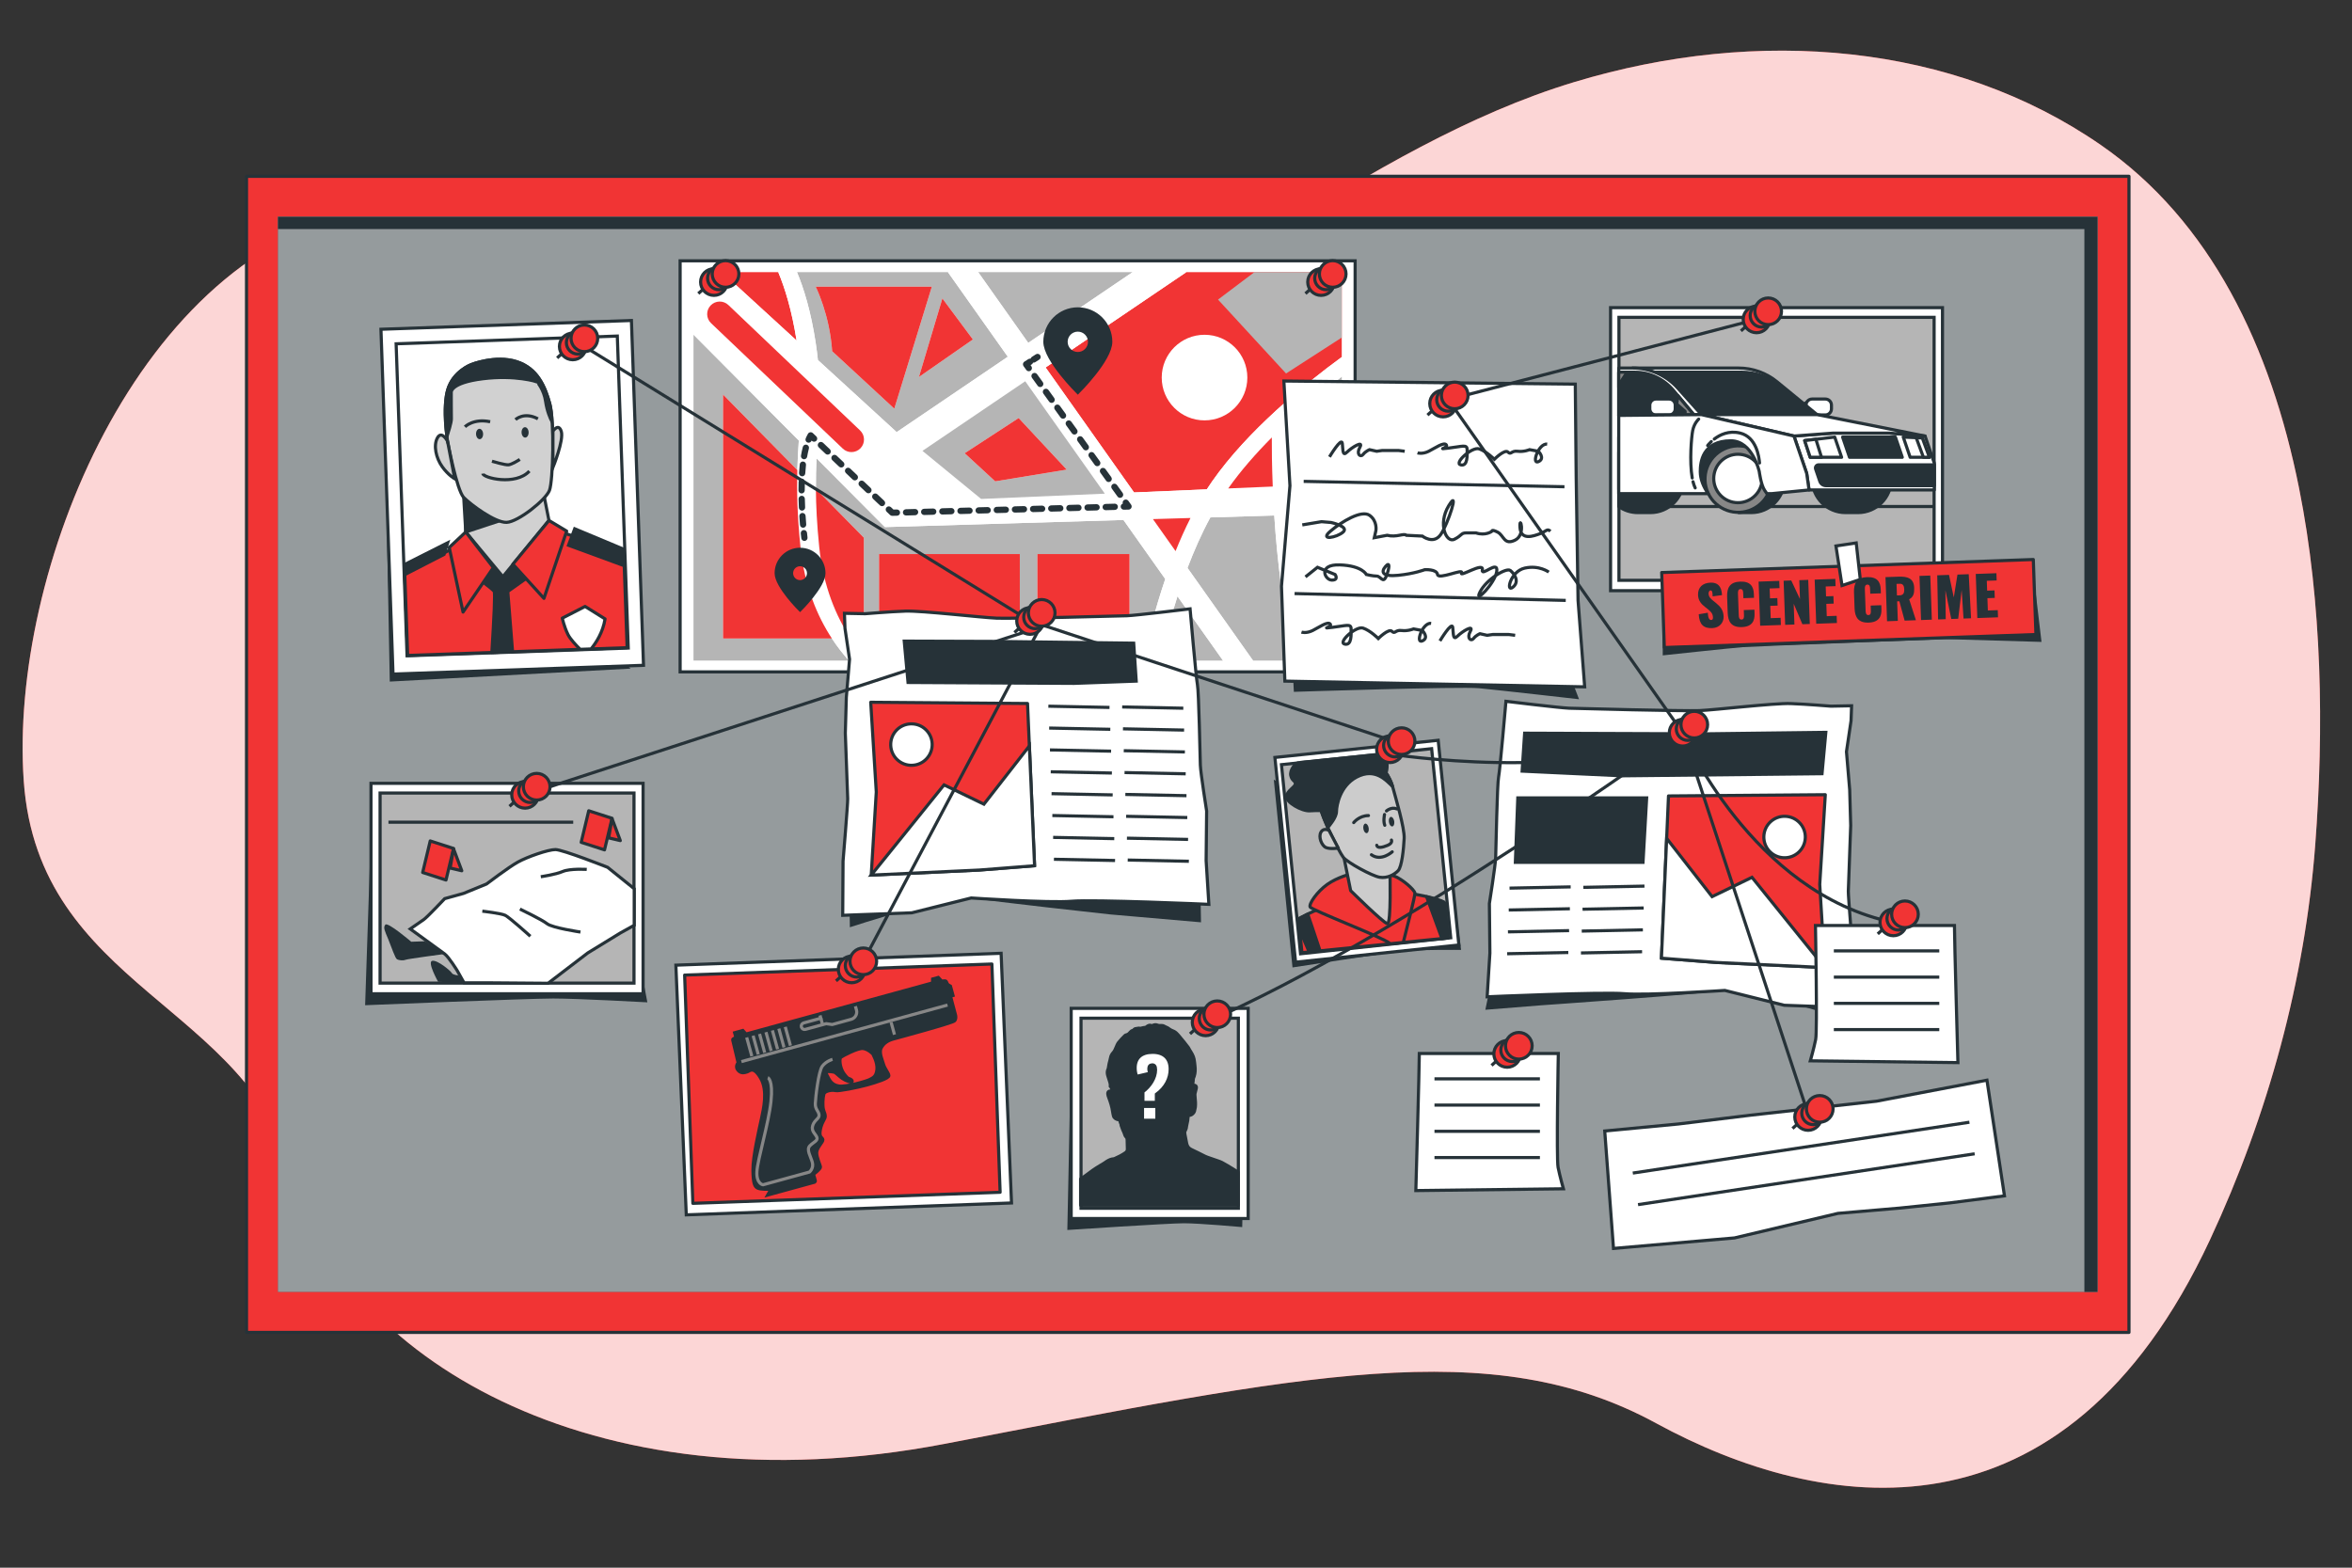 <?xml version="1.0" encoding="iso-8859-1"?>
<!-- Generator: Adobe Illustrator 27.3.1, SVG Export Plug-In . SVG Version: 6.00 Build 0)  -->
<svg version="1.1" xmlns="http://www.w3.org/2000/svg" xmlns:xlink="http://www.w3.org/1999/xlink" x="0px" y="0px"
	 viewBox="0 0 750 500" style="enable-background:new 0 0 750 500;" xml:space="preserve">
<rect x="0" y="0" width="750" height="500" fill="#333333" stroke="none"/>
<g id="Background_Simple">
	<g>
		<path style="fill:#F13434;" d="M733.124,155.704c-9.018-45.075-28.135-85.22-63.258-109.491
			C622.934,13.781,560.817,8.409,502.034,26.163c-33.53,10.127-65.205,28.997-96.183,48.326
			c-27.534,17.18-72.898,21.943-105.091,20.078c-41.664-2.413-108.371-41.041-182.628-27.789
			C43.874,80.031,2.917,182.824,7.567,249.044c4.65,66.22,72.194,71.284,86.284,126.449c14.09,55.165,93.224,106.973,207.624,84.967
			c114.4-22.005,174.102-35.173,226.632-6.533c52.53,28.64,129.966,41.504,176.609-58.514
			c18.672-40.039,30.281-83.128,33.542-125.723C741.115,232.366,740.466,192.401,733.124,155.704z"/>
		<path style="opacity:0.8;fill:#FFFFFF;" d="M733.124,155.704c-9.018-45.075-28.135-85.22-63.258-109.491
			C622.934,13.781,560.817,8.409,502.034,26.163c-33.53,10.127-65.205,28.997-96.183,48.326
			c-27.534,17.18-67.211,20.92-105.091,20.078c-41.728-0.928-108.371-41.041-182.628-27.789
			C43.874,80.031,2.917,182.824,7.567,249.044c4.65,66.22,72.194,71.284,86.284,126.449c14.09,55.165,93.224,106.973,207.624,84.967
			c114.4-22.005,174.102-35.173,226.632-6.533c52.53,28.64,129.966,41.504,176.609-58.514
			c18.672-40.039,30.281-83.128,33.542-125.723C741.115,232.366,740.466,192.401,733.124,155.704z"/>
	</g>
</g>
<g id="Board">
	<g>
		
			<rect x="78.609" y="56.23" style="fill:#F13434;stroke:#263238;stroke-linecap:round;stroke-linejoin:round;stroke-miterlimit:10;" width="600.274" height="368.721"/>
		<g>
			<rect x="88.628" y="69.135" style="fill:#263238;" width="580.237" height="342.911"/>
			<rect x="88.628" y="69.135" style="opacity:0.51;fill:#FFFFFF;" width="580.237" height="342.911"/>
			<polygon style="fill:#263238;" points="88.628,69.135 88.628,73.056 664.664,73.056 664.664,412.046 668.865,412.046 
				668.865,69.135 			"/>
		</g>
	</g>
</g>
<g id="Pictures_00000137120750741014040260000005938489913600521385_">
	<g>
		<rect x="513.575" y="98.121" style="fill:#FFFFFF;stroke:#263238;stroke-miterlimit:10;" width="105.839" height="90.271"/>
		<rect x="516.246" y="101.211" style="fill:#B5B5B5;stroke:#263238;stroke-miterlimit:10;" width="100.499" height="83.877"/>
		<line style="fill:none;stroke:#263238;stroke-miterlimit:10;" x1="516.179" y1="161.55" x2="617.054" y2="161.55"/>
		<g>
			<path style="fill:#263238;stroke:#263238;stroke-linecap:round;stroke-linejoin:round;stroke-miterlimit:10;" d="
				M564.725,144.002l-0.422-0.872c-1.101-2.273-3.404-3.716-5.929-3.716h-42.195v16.738h31.761c0.534,0,1.066-0.065,1.585-0.193
				l10.857-2.691C564.444,152.262,566.55,147.77,564.725,144.002z"/>
			<g>
				<path style="fill:#263238;stroke:#263238;stroke-linecap:round;stroke-linejoin:round;stroke-miterlimit:10;" d="
					M558.439,142.276h-4.002v0.784c-3.873,1.58-6.603,5.381-6.603,9.822c0,4.441,2.73,8.242,6.603,9.822v0.784h4.002
					c5.857,0,10.605-4.748,10.605-10.605C569.045,147.024,564.297,142.276,558.439,142.276z"/>
				
					<ellipse transform="matrix(0.904 -0.427 0.427 0.904 -12.2 251.346)" style="fill:#878787;stroke:#263238;stroke-linecap:round;stroke-linejoin:round;stroke-miterlimit:10;" cx="554.437" cy="152.881" rx="10.605" ry="10.605"/>
				
					<ellipse transform="matrix(0.205 -0.979 0.979 0.205 290.865 664.059)" style="fill:#FFFFFF;stroke:#263238;stroke-linecap:round;stroke-linejoin:round;stroke-miterlimit:10;" cx="554.437" cy="152.881" rx="7.723" ry="7.723"/>
			</g>
			<path style="fill:#263238;stroke:#263238;stroke-linecap:round;stroke-linejoin:round;stroke-miterlimit:10;" d="
				M592.474,142.276h-4.002c-5.857,0-10.605,4.748-10.605,10.605c0,5.857,4.748,10.605,10.605,10.605h4.002
				c5.857,0,10.605-4.748,10.605-10.605C603.079,147.024,598.331,142.276,592.474,142.276z"/>
			<path style="fill:#263238;stroke:#263238;stroke-linecap:round;stroke-linejoin:round;stroke-miterlimit:10;" d="
				M526.277,142.276h-4.002c-2.271,0-4.371,0.72-6.096,1.936v17.339c1.726,1.216,3.825,1.936,6.096,1.936h4.002
				c5.857,0,10.605-4.748,10.605-10.605C536.882,147.024,532.134,142.276,526.277,142.276z"/>
			<g>
				<polygon style="fill:#FFFFFF;stroke:#263238;stroke-linecap:round;stroke-linejoin:round;stroke-miterlimit:10;" points="
					575.9,128.454 572.745,131.219 572.745,132.316 577.086,132.316 				"/>
				<path style="fill:#FFFFFF;stroke:#263238;stroke-linecap:round;stroke-linejoin:round;stroke-miterlimit:10;" d="
					M577.847,132.345h4.218c1.075,0,1.947-0.872,1.947-1.947v-1.184c0-1.075-0.872-1.947-1.947-1.947h-4.218
					c-1.075,0-1.947,0.872-1.947,1.947v1.185C575.9,131.474,576.772,132.345,577.847,132.345z"/>
			</g>
			<path style="fill:#FFFFFF;stroke:#263238;stroke-linecap:round;stroke-linejoin:round;stroke-miterlimit:10;" d="
				M579.412,132.233l-12.751-10.457c-3.462-2.84-7.802-4.391-12.279-4.391h-33.775l21.943,14.848H579.412z"/>
			<g>
				<path style="fill:#263238;stroke:#263238;stroke-linecap:round;stroke-linejoin:round;stroke-miterlimit:10;" d="
					M567.685,123.093c-3.462-2.84-7.802-4.391-12.279-4.391h-27.783c2.811,1.093,5.36,2.838,7.416,5.135l7.512,8.396h36.28
					L567.685,123.093z"/>
				<polygon style="fill:#FFFFFF;stroke:#263238;stroke-linecap:round;stroke-linejoin:round;stroke-miterlimit:10;" points="
					542.55,132.233 541.641,132.242 543.574,133.55 548.231,133.55 				"/>
			</g>
			<polygon style="fill:#FFFFFF;stroke:#263238;stroke-linecap:round;stroke-linejoin:round;stroke-miterlimit:10;" points="
				616.809,147.715 613.862,139.071 602.506,138.137 584.525,138.137 572.052,139.071 576.11,150.977 576.864,156.264 
				616.809,156.264 			"/>
			<path style="fill:#263238;stroke:#263238;stroke-linecap:round;stroke-linejoin:round;stroke-miterlimit:10;" d="
				M616.809,148.254h-36.898c-0.688,0-1.173,0.677-0.951,1.328l1.338,3.924c0.284,0.832,1.065,1.391,1.944,1.391h34.567V148.254z"/>
			<g>
				<polygon style="fill:#FFFFFF;stroke:#263238;stroke-linecap:round;stroke-linejoin:round;stroke-miterlimit:10;" points="
					615.247,145.848 612.985,139.685 606.909,139.401 609.107,145.848 				"/>
				<polygon style="fill:#FFFFFF;stroke:#263238;stroke-linecap:round;stroke-linejoin:round;stroke-miterlimit:10;" points="
					587.249,145.848 585.052,139.401 575.475,140.518 577.233,145.848 				"/>
				<polygon style="fill:#263238;stroke:#263238;stroke-linecap:round;stroke-linejoin:round;stroke-miterlimit:10;" points="
					606.592,145.848 604.394,139.401 587.567,139.401 589.765,145.848 				"/>
			</g>
			<path style="fill:#FFFFFF;stroke:#263238;stroke-linecap:round;stroke-linejoin:round;stroke-miterlimit:10;" d="M516.179,132.49
				l26.371-0.257l-7.512-8.396c-3.673-4.106-8.922-6.452-14.431-6.452h-4.428V132.49z"/>
			<path style="fill:#263238;stroke:#263238;stroke-linecap:round;stroke-linejoin:round;stroke-miterlimit:10;" d="
				M516.179,132.533l23.951-0.25l-6.415-7.676c-3.137-3.754-7.619-5.899-12.323-5.899h-5.212V132.533z"/>
			<polygon style="fill:#FFFFFF;stroke:#263238;stroke-linecap:round;stroke-linejoin:round;stroke-miterlimit:10;" points="
				579.412,132.233 613.862,139.071 602.506,138.137 584.525,138.137 572.052,139.071 542.55,132.233 			"/>
			<g>
				<g>
					<path style="fill:#878787;stroke:#263238;stroke-linecap:round;stroke-linejoin:round;stroke-miterlimit:10;" d="
						M516.179,118.708v4.822c0.667-1.786,1.583-3.482,2.868-4.822H516.179z"/>
				</g>
				<polygon style="fill:#878787;stroke:#263238;stroke-linecap:round;stroke-linejoin:round;stroke-miterlimit:10;" points="
					534.194,132.345 540.129,132.283 535.055,126.212 				"/>
			</g>
			<g>
				<polygon style="fill:#263238;stroke:#263238;stroke-linecap:round;stroke-linejoin:round;stroke-miterlimit:10;" points="
					534.194,128.454 537.349,131.219 537.349,132.316 533.008,132.316 				"/>
				<path style="fill:#FFFFFF;stroke:#263238;stroke-linecap:round;stroke-linejoin:round;stroke-miterlimit:10;" d="
					M532.247,132.345h-4.218c-1.075,0-1.947-0.872-1.947-1.947v-1.185c0-1.075,0.872-1.947,1.947-1.947h4.218
					c1.075,0,1.947,0.872,1.947,1.947v1.185C534.194,131.474,533.323,132.345,532.247,132.345z"/>
			</g>
			<path style="fill:#FFFFFF;stroke:#263238;stroke-linecap:round;stroke-linejoin:round;stroke-miterlimit:10;" d="M576.11,150.977
				l-4.059-11.905l-29.502-6.838l-26.371,0.257v24.947h28.532c-1.511-2.137-2.53-4.609-2.53-7.023c0-2.973,0.642-9.826,9.767-9.826
				c6.908,0,9.043,9.826,9.043,9.826s0.534,4.269,1.734,6.003c0.308,0.445,0.536,0.774,0.706,1.02h1.561l11.873-1.172
				L576.11,150.977z"/>
			<polygon style="fill:#FFFFFF;stroke:#263238;stroke-linecap:round;stroke-linejoin:round;stroke-miterlimit:10;" points="
				577.233,145.848 580.839,145.848 579.044,140.102 575.475,140.518 			"/>
			<polygon style="fill:#FFFFFF;stroke:#263238;stroke-linecap:round;stroke-linejoin:round;stroke-miterlimit:10;" points="
				613.337,145.848 615.247,145.848 612.985,139.685 611.028,139.593 			"/>
			<path style="fill:none;stroke:#263238;stroke-linecap:round;stroke-linejoin:round;stroke-miterlimit:10;" d="M539.865,153.645
				c0.186,0.744,0.415,1.41,0.693,1.966"/>
			<path style="fill:none;stroke:#263238;stroke-linecap:round;stroke-linejoin:round;stroke-miterlimit:10;" d="M541.671,133.667
				c0,0-1.431,1.272-1.908,3.657c-0.387,1.934-1.087,9.826-0.152,15.116"/>
			<path style="fill:none;stroke:#263238;stroke-linecap:round;stroke-linejoin:round;stroke-miterlimit:10;" d="M546.644,140.028
				c1.792-1.373,4.642-2.778,8.226-1.909c5.247,1.272,6.042,7.633,6.201,9.541"/>
			<path style="fill:none;stroke:#263238;stroke-linecap:round;stroke-linejoin:round;stroke-miterlimit:10;" d="M544.534,142.095
				c0,0,0.406-0.553,1.16-1.261"/>
		</g>
	</g>
	<g>
		<g>
			<polygon style="fill:#FFFFFF;stroke:#263238;stroke-miterlimit:10;" points="322.549,383.678 218.838,387.467 215.52,307.828 
				319.231,304.039 			"/>
			
				<rect x="219.84" y="309.172" transform="matrix(0.999 -0.036 0.036 0.999 -12.437 10.046)" style="fill:#F13434;stroke:#263238;stroke-linecap:round;stroke-linejoin:round;stroke-miterlimit:10;" width="98.077" height="72.872"/>
		</g>
		<g>
			<path style="fill:#263238;stroke:#263238;stroke-miterlimit:10;" d="M304.693,323.739c0,0-2.348-8.884-2.596-9.787
				c-0.248-0.903-0.42-1.208-1.099-1.11c-0.679,0.098-0.679,0.098-0.679,0.098l-1.121-1.192l-1.805,0.495l-0.013,1.239
				l-59.489,16.316l-1.016-1.133l-2.626,0.72l0.428,1.559c0,0-1.149,0.315-1.036,0.725l1.734,7.288c0,0-1.088,1.181-0.049,2.395
				c1.039,1.215,2.225,0.713,2.963,0.511c0.738-0.203,1.915-2.025,4.256,2.009c2.342,4.034,0.924,9.804,0.272,12.895
				c-0.652,3.09-2.781,12.056-2.723,16.451c0.059,4.395,0.575,5.312,1.575,5.744c1.001,0.431,3.269,0.339,3.269,0.339l0.888,0.021
				l-1.042,1.83l14.729-4.04c0,0,0.608-0.034,0.451-0.609c-0.158-0.574-0.54-1.969-0.54-1.969s2.191-1.66,2.198-2.279
				c0.007-0.619-1.288-3.088-1.201-4.7c0.087-1.612,2.092-3.309,1.972-4.07c-0.12-0.761-1.314-0.61-0.796-3.223
				c0.519-2.613,1.637-3.36,1.553-4.308c-0.083-0.948-0.225-0.82-0.563-2.051c-0.338-1.231-0.192-3.918,0.135-4.978
				c0.327-1.06,2.714-1.362,3.67-1.095c0.956,0.267,7.058-0.965,10.012-1.776c2.954-0.81,7.094-2.122,7.033-2.987
				c-0.061-0.866-1.309-2.2-1.692-3.594c-0.383-1.395-1.55-3.722-0.739-5.267c0.811-1.546,2.258-2.384,3.817-2.811
				c1.559-0.428,18.977-5.117,19.58-5.811C305.008,324.888,304.693,323.739,304.693,323.739z M279.637,341.11
				c-0.235,2.359-1.384,2.674-2.301,3.19c-0.917,0.516-7.623,2.444-9.84,2.081c-2.217-0.362-2.95-1.749-3.751-3.383
				c-0.801-1.633,0.095-1.261,0.095-1.261s1.858,0.02,2.381,0.318c0.523,0.298,1.285,1.147,2.376,1.907
				c1.091,0.76,3.151,1.518,3.158,0.898c0.007-0.619-1.322-0.961-1.322-0.961s-1.24-0.983-1.959-2.639
				c-0.719-1.656-0.826-3.655-0.319-4.059c0.507-0.404,5.361-2.97,6.996-2.801c1.635,0.169,3.114,1.704,3.114,1.704
				S279.872,338.751,279.637,341.11z"/>
			<path style="fill:none;stroke:#878787;stroke-miterlimit:10;" d="M261.493,323.853l0.247,0.903l-5.457,1.497
				c-0.566,0.155-0.9,0.741-0.744,1.307l0,0c0.155,0.566,0.74,0.9,1.307,0.744l6.605-1.812l1.926,0.266l6.04-1.657
				c1.286-0.353,2.043-1.681,1.69-2.968l-0.329-1.199"/>
			<line style="fill:none;stroke:#878787;stroke-miterlimit:10;" x1="261.741" y1="324.755" x2="262.214" y2="326.479"/>
			<line style="fill:none;stroke:#878787;stroke-miterlimit:10;" x1="236.419" y1="338.582" x2="302.143" y2="320.556"/>
			<line style="fill:none;stroke:#878787;stroke-miterlimit:10;" x1="238.102" y1="330.886" x2="239.745" y2="336.876"/>
			<line style="fill:none;stroke:#878787;stroke-miterlimit:10;" x1="240.153" y1="330.323" x2="241.796" y2="336.313"/>
			<line style="fill:none;stroke:#878787;stroke-miterlimit:10;" x1="242.204" y1="329.761" x2="243.847" y2="335.751"/>
			<line style="fill:none;stroke:#878787;stroke-miterlimit:10;" x1="244.256" y1="329.198" x2="245.898" y2="335.188"/>
			<line style="fill:none;stroke:#878787;stroke-miterlimit:10;" x1="246.307" y1="328.636" x2="247.95" y2="334.625"/>
			<line style="fill:none;stroke:#878787;stroke-miterlimit:10;" x1="248.358" y1="328.073" x2="250.001" y2="334.063"/>
			<line style="fill:none;stroke:#878787;stroke-miterlimit:10;" x1="250.41" y1="327.51" x2="252.053" y2="333.5"/>
			<path style="fill:none;stroke:#878787;stroke-miterlimit:10;" d="M244.844,343.723c0,0,1.739,0.605,1.001,7.593
				c-0.739,6.988-4.274,18.48-4.484,22.373c-0.211,3.893,1.936,4.189,1.936,4.189l14.816-4.064c0,0,1.446-1.183,0.919-3.104
				c-0.527-1.921-2.002-4.073-0.764-5.297c1.238-1.224,2.609-1.601,2.217-2.673c-0.392-1.073-1.908-1.935-1.328-3.766
				c0.58-1.831,2.159-2.166,2.016-3.405c-0.143-1.239-1.258-1.72-1.186-3.608c0.072-1.888,1.008-10.307,2.237-11.922
				c1.229-1.615,3.241-2.167,3.241-2.167"/>
			<line style="fill:none;stroke:#878787;stroke-miterlimit:10;" x1="284.154" y1="326.058" x2="285.232" y2="329.991"/>
			<polygon style="fill:#263238;stroke:#263238;stroke-miterlimit:10;" points="302.097,313.952 303.078,314.511 303.897,317.496 
				303.198,317.688 			"/>
		</g>
	</g>
	<g>
		<g>
			<path style="fill:#263238;" d="M118.268,265.812l-1.837,54.796c0,0,52.039-2.143,59.998-2.143c7.959,0,29.999,1.224,29.999,1.224
				l-2.233-11.837L118.268,265.812z"/>
			<rect x="118.3" y="249.837" style="fill:#FFFFFF;stroke:#263238;stroke-miterlimit:10;" width="86.765" height="67.114"/>
			<rect x="121.199" y="252.93" style="fill:#B5B5B5;stroke:#263238;stroke-miterlimit:10;" width="80.966" height="60.625"/>
		</g>
		<path style="fill:#263238;" d="M135.501,300.206l-4.363,0.156c0,0-7.479-6.389-8.259-5.454c-0.779,0.935-0.156,2.026,0.935,4.675
			c1.091,2.649,2.182,6.077,2.805,6.389c0.623,0.312,1.87,0.467,2.649,0.156c0.779-0.312,12.543-1.865,12.543-1.865L135.501,300.206
			z"/>
		<path style="fill:#263238;" d="M139.708,313.14c0,0-3.584-6.389-1.87-6.7c1.714-0.312,5.921,3.272,6.233,3.896
			c0.312,0.623,2.181,0.779,2.181,0.779l1.714,2.337L139.708,313.14z"/>
		<path style="fill:#FFFFFF;stroke:#263238;stroke-miterlimit:10;" d="M193.759,276.623c0,0-14.319-5.661-16.65-5.661
			s-8.991,2.331-11.988,3.996c-2.997,1.665-9.99,6.993-9.99,6.993l-7.326,2.997l-5.994,1.665c0,0-5.661,5.994-6.66,6.66
			c-0.999,0.666-4.329,2.997-4.329,2.997s9.657,6.993,10.989,7.992s3.996,5.328,3.996,5.328l2.16,3.861h6.7l20.101,0.156
			l12.664-9.677l10.323-6.327l4.484-2.493v-11.655L193.759,276.623z"/>
		<path style="fill:#FFFFFF;stroke:#263238;stroke-miterlimit:10;" d="M165.787,289.944c0,0,6.993,3.33,8.658,4.662
			c1.665,1.332,10.656,2.664,10.656,2.664"/>
		<path style="fill:#FFFFFF;stroke:#263238;stroke-miterlimit:10;" d="M153.799,290.609c0,0,5.994,0.666,7.326,1.332
			c1.332,0.666,7.992,6.66,7.992,6.66"/>
		<path style="fill:#FFFFFF;stroke:#263238;stroke-miterlimit:10;" d="M187.099,277.289c0,0-5.328-0.333-7.659,0.666
			c-2.331,0.999-6.993,1.665-6.993,1.665"/>
		<g>
			<polygon style="fill:#F13434;stroke:#263238;stroke-linecap:round;stroke-linejoin:round;stroke-miterlimit:10;" points="
				137.189,268.206 134.782,278.271 142.221,280.678 144.628,270.613 			"/>
			<polygon style="fill:#F13434;stroke:#263238;stroke-linecap:round;stroke-linejoin:round;stroke-miterlimit:10;" points="
				144.628,270.722 147.254,277.723 143.534,276.848 			"/>
		</g>
		<g>
			<polygon style="fill:#F13434;stroke:#263238;stroke-linecap:round;stroke-linejoin:round;stroke-miterlimit:10;" points="
				187.734,258.586 185.327,268.651 192.767,271.058 195.173,260.993 			"/>
			<polygon style="fill:#F13434;stroke:#263238;stroke-linecap:round;stroke-linejoin:round;stroke-miterlimit:10;" points="
				195.173,261.102 197.799,268.103 194.079,267.228 			"/>
		</g>
		<line style="fill:#FFFFFF;stroke:#263238;stroke-miterlimit:10;" x1="123.87" y1="262.231" x2="182.788" y2="262.231"/>
	</g>
	<g>
		<g>
			<path style="fill:#263238;" d="M406.182,248.628l5.967,59.931c0,0,30.469-4.722,35.376-5.217
				c4.907-0.495,18.388-0.382,18.388-0.382l-2.274-16.84L406.182,248.628z"/>
			<polygon style="fill:#FFFFFF;stroke:#263238;stroke-miterlimit:10;" points="465.201,301.401 413.128,306.875 406.537,241.58 
				458.61,236.106 			"/>
			<polygon style="fill:#B5B5B5;stroke:#263238;stroke-miterlimit:10;" points="462.603,299.093 414.716,304.196 408.627,243.878 
				456.514,238.775 			"/>
		</g>
		<g>
			<g>
				<g>
					<path style="fill:#F13434;stroke:#263238;stroke-linecap:round;stroke-linejoin:round;stroke-miterlimit:10;" d="
						M460.614,287.896c-0.084-0.07-0.161-0.129-0.229-0.173c-2.228-1.448-11.048-2.854-11.048-2.854s-20.894,1.901-28.419,4.889
						c0,0-3.379,1.381-6.846,3.268l1.092,10.817l46.586-4.703L460.614,287.896z"/>
					<path style="fill:#263238;stroke:#263238;stroke-linecap:round;stroke-linejoin:round;stroke-miterlimit:10;" d="
						M417.007,291.576l-2.928,1.518l0.351,3.477c0.818,1.88,1.924,4.434,3.032,7.04l3.475-0.351
						C419.032,297.431,417.007,291.576,417.007,291.576z"/>
					<path style="fill:#263238;stroke:#263238;stroke-linecap:round;stroke-linejoin:round;stroke-miterlimit:10;" d="
						M460.727,289.017c-0.211-0.796-0.342-1.294-0.342-1.294l-5.473-1.735c0,0,2.511,6.869,4.883,13.349l1.954-0.197
						L460.727,289.017z"/>
				</g>
			</g>
			<path style="fill:#F13434;stroke:#263238;stroke-linecap:round;stroke-linejoin:round;stroke-miterlimit:10;" d="
				M443.259,300.915c0.036,0.029,0.068,0.053,0.104,0.081l4.105-0.414c0.878-3.631,3.847-14.84,3.7-15.769
				c-0.17-1.074-4.005-4.456-6.632-5.416c-2.627-0.96-10.367-2.076-13.595-0.741c0,0-4.498,1.123-7.711,3.418
				c-3.213,2.295-5.904,6.159-5.465,7.19C418.202,290.295,440.73,298.839,443.259,300.915z"/>
			<path style="fill:#CCCCCC;stroke:#263238;stroke-linecap:round;stroke-linejoin:round;stroke-miterlimit:10;" d="
				M428.208,271.799l2.486,12.26c0,0,10.431,10.317,11.702,10.529c1.271,0.212,0.832-16.497,0.832-16.497L428.208,271.799z"/>
			<g>
				<path style="fill:#263238;stroke:#263238;stroke-linecap:round;stroke-linejoin:round;stroke-miterlimit:10;" d="
					M440.315,240.581l-25.556,2.58c-0.172,0.088-0.363,0.137-0.583,0.124c-1.045-0.065-2.969,2.308-2.573,4.084
					c0.396,1.777,1.517,1.6,1.452,2.644c-0.065,1.045-2.65,2.143-2.815,4.008c-0.165,1.865,4.887,4.745,7.39,4.58
					c2.502-0.165,4.592-0.036,4.592-0.036c1.104-0.289,2.196-1.381,2.845-3.093c0.649-1.712,0.885-3.128,4.155-5.714
					c3.27-2.585,11.586-1.6,12.359-2.527c0.773-0.927,1.021-3.724,0.307-5.336C441.508,241.043,440.867,240.751,440.315,240.581z"/>
				<g>
					<path style="fill:#CCCCCC;stroke:#263238;stroke-linecap:round;stroke-linejoin:round;stroke-miterlimit:10;" d="
						M424.647,245.538c0,0-4.12,3.754-4.308,8.381c-0.189,4.627,6.735,17.901,8.028,19.536c1.293,1.635,9.096,5.919,11.575,6.332
						c2.479,0.413,4.692-0.856,5.879-2.078c1.186-1.222,1.776-6.947,1.935-10.305c0.159-3.358-2.745-13.014-3.595-16.213
						c-0.85-3.199-3.205-7.195-6.853-8.458C433.659,241.471,427.249,242.369,424.647,245.538z"/>
					<path style="fill:#263238;stroke:#263238;stroke-linecap:round;stroke-linejoin:round;stroke-miterlimit:10;" d="
						M443.977,250.761c0.024,0.023,0.048,0.03,0.072,0.05c-0.93-3.128-3.237-6.863-6.742-8.077
						c-3.648-1.263-10.057-0.365-12.66,2.804c0,0-4.12,3.754-4.308,8.381c-0.088,2.149,1.359,6.161,3.062,10.007
						c0.463-0.522,2.759-3.204,2.775-5.067c0.018-2.072,1.148-8.243,6.421-11.014C438.54,244.723,442.088,248.99,443.977,250.761z"
						/>
					<path style="fill:#263238;" d="M436.441,264.07c0.133,0.84-0.14,1.581-0.609,1.655c-0.469,0.074-0.957-0.547-1.089-1.387
						c-0.133-0.84,0.14-1.581,0.609-1.655C435.82,262.609,436.308,263.23,436.441,264.07z"/>
					<path style="fill:#263238;" d="M444.591,261.928c0.133,0.84-0.14,1.581-0.609,1.655s-0.957-0.547-1.09-1.387
						c-0.133-0.84,0.14-1.581,0.609-1.655C443.971,260.467,444.458,261.088,444.591,261.928z"/>
					<path style="fill:none;stroke:#263238;stroke-linecap:round;stroke-linejoin:round;stroke-miterlimit:10;" d="M441.492,259.774
						c0,0-0.466,2.143,0.083,3.435"/>
					<path style="fill:none;stroke:#263238;stroke-linecap:round;stroke-linejoin:round;stroke-miterlimit:10;" d="M443.7,267.931
						c0,0,0.496,0.956-1.228,1.688c-1.723,0.732-3.293,0.98-3.453-0.029"/>
					<path style="fill:none;stroke:#263238;stroke-linecap:round;stroke-linejoin:round;stroke-miterlimit:10;" d="M443.948,271.684
						c0,0-3.518,3.199-6.634,0.933"/>
					<path style="fill:none;stroke:#263238;stroke-linecap:round;stroke-linejoin:round;stroke-miterlimit:10;" d="M431.671,262.359
						c0,0,1.717-2.225,4.704-2.237"/>
					<path style="fill:none;stroke:#263238;stroke-linecap:round;stroke-linejoin:round;stroke-miterlimit:10;" d="M442.118,258.641
						c0,0,1.505-1.387,3.346-0.644"/>
					<path style="fill:#CCCCCC;stroke:#263238;stroke-linecap:round;stroke-linejoin:round;stroke-miterlimit:10;" d="
						M423.792,264.868c0,0-1.653-1.003-2.561,0.52c-0.909,1.523,0.225,4.332,1.582,4.922c1.358,0.59,3.937,0.183,3.937,0.183
						L423.792,264.868z"/>
				</g>
			</g>
		</g>
	</g>
	<g>
		<polygon style="fill:#263238;stroke:#263238;stroke-miterlimit:10;" points="123.435,145.86 124.783,216.858 199.826,212.814 		
			"/>
		
			<rect x="123.479" y="103.564" transform="matrix(0.999 -0.035 0.035 0.999 -5.505 5.877)" style="fill:#FFFFFF;stroke:#263238;stroke-miterlimit:10;" width="79.951" height="110.086"/>
		
			<rect x="128.139" y="108.369" transform="matrix(0.999 -0.035 0.035 0.999 -5.489 5.877)" style="fill:#FFFFFF;stroke:#263238;stroke-miterlimit:10;" width="70.602" height="99.607"/>
		<g>
			<polygon style="fill:#F13434;stroke:#263238;stroke-linecap:round;stroke-linejoin:round;stroke-miterlimit:10;" points="
				129.045,182.371 129.95,207.949 135.402,178.993 			"/>
			<polygon style="fill:#F13434;stroke:#263238;stroke-linecap:round;stroke-linejoin:round;stroke-miterlimit:10;" points="
				198.908,176.383 174.162,168.106 147.739,173.15 129.065,182.924 129.989,209.045 199.976,206.57 			"/>
			<path style="fill:#263238;stroke:#263238;stroke-linecap:round;stroke-linejoin:round;stroke-miterlimit:10;" d="
				M157.585,188.589c0.337,0.376-0.042,8.419-0.738,19.506l6.595-0.233l-1.529-19.209l7.384-5.235l-9.146-7.895l-8.35,8.514
				C151.801,184.036,156.459,187.332,157.585,188.589z"/>
			<path style="fill:#D1D1D1;stroke:#263238;stroke-linecap:round;stroke-linejoin:round;stroke-miterlimit:10;" d="
				M147.877,158.669l0.643,10.994l11.841,14.276l14.69-17.943l-1.532-7.713c0,0-6.509,5.898-10.058,6.443
				C159.911,165.272,147.877,158.669,147.877,158.669z"/>
			<polygon style="fill:#263238;stroke:#263238;stroke-miterlimit:10;" points="163.46,164.726 148.52,169.663 148.464,156.96 			
				"/>
			<g>
				<path style="fill:#D1D1D1;stroke:#263238;stroke-linecap:round;stroke-linejoin:round;stroke-miterlimit:10;" d="
					M150.263,116.281c0,0-5.752,2.146-7.486,8.035c-1.734,5.889-0.067,16.406-0.067,16.406s2.928,15.653,5.167,17.948
					c2.24,2.295,9.998,8.064,13.663,7.934c3.664-0.13,12.482-7.132,13.669-10.196c1.187-3.064,1.586-22.287,0.102-27.631
					c-1.484-5.343-3.853-11.303-10.62-13.438C157.924,113.204,150.263,116.281,150.263,116.281z"/>
				<path style="fill:#263238;" d="M154.052,138.378c0.032,0.915-0.446,1.675-1.068,1.697s-1.153-0.702-1.185-1.617
					c-0.032-0.915,0.446-1.675,1.068-1.697C153.489,136.739,154.02,137.463,154.052,138.378z"/>
				<path style="fill:#263238;" d="M168.567,137.864c0.032,0.915-0.446,1.675-1.068,1.697c-0.622,0.022-1.153-0.702-1.185-1.617
					c-0.032-0.915,0.446-1.675,1.068-1.697C168.004,136.225,168.534,136.949,168.567,137.864z"/>
				<path style="fill:none;stroke:#263238;stroke-miterlimit:10;" d="M156.882,147.103c0,0,4.293,1.308,5.349,1.138
					c1.056-0.17,3.134-1.438,3.523-1.717"/>
				<path style="fill:none;stroke:#263238;stroke-miterlimit:10;" d="M153.969,151.055c0.161,1.396,10.421,3.941,14.837-0.79"/>
				<path style="fill:none;stroke:#263238;stroke-miterlimit:10;" d="M148.265,136.127c0,0,2.69-2.75,8.039-1.612"/>
				<path style="fill:none;stroke:#263238;stroke-miterlimit:10;" d="M164.376,133.832c0,0,2.695-2.617,7.158-0.253"/>
				<path style="fill:#D1D1D1;stroke:#263238;stroke-miterlimit:10;" d="M142.709,140.722c0,0-1.839-3.537-3.213-1.099
					c-1.374,2.438-0.433,6.519,1.521,9.236c1.954,2.718,3.985,3.841,3.985,3.841L142.709,140.722z"/>
				<path style="fill:#D1D1D1;stroke:#263238;stroke-miterlimit:10;" d="M176.319,137.524c0,0,1.762-2.717,2.656,0.039
					c0.894,2.756-2.646,11.508-2.646,11.508L176.319,137.524z"/>
				<path style="fill:#263238;stroke:#263238;stroke-miterlimit:10;" d="M173.993,128.05c0.43,3.084,1.516,5.516,2.072,6.56
					c-0.154-2.462-0.399-4.552-0.755-5.833c-1.484-5.343-3.853-11.303-10.62-13.438c-6.766-2.135-14.428,0.942-14.428,0.942
					s-5.752,2.146-7.486,8.035c-1.352,4.591-0.638,11.974-0.257,15.015c0.341-1.087,1.447-4.695,1.411-5.705
					c-0.042-1.193-0.035-8.493-0.035-8.493s-0.373-3.04,10.066-4.338c10.439-1.298,17.288,0.981,17.288,0.981
					S173.459,124.22,173.993,128.05z"/>
			</g>
			<polygon style="fill:#F13434;stroke:#263238;stroke-linecap:round;stroke-linejoin:round;stroke-miterlimit:10;" points="
				148.52,169.663 143.249,174.606 147.655,195.213 157.318,181.029 			"/>
			<polygon style="fill:#F13434;stroke:#263238;stroke-linecap:round;stroke-linejoin:round;stroke-miterlimit:10;" points="
				163.551,179.944 173.453,190.84 180.696,169.389 175.051,165.996 			"/>
			<polygon style="fill:#263238;stroke:#263238;stroke-miterlimit:10;" points="198.865,175.165 183.265,168.649 181.289,173.91 
				199.051,180.429 			"/>
			<polygon style="fill:#263238;stroke:#263238;stroke-miterlimit:10;" points="128.964,180.07 129.077,183.263 141.597,176.827 
				142.764,173.11 			"/>
			<path style="fill:#FFFFFF;stroke:#263238;stroke-linecap:round;stroke-linejoin:round;stroke-miterlimit:10;" d="
				M185.018,207.099l3.458-0.122c1.575-1.929,3.798-5.301,4.461-9.581l-6.373-3.978l-7.26,3.736c0,0,0.527,2.59,1.777,5.155
				C181.806,203.798,183.621,205.734,185.018,207.099z"/>
		</g>
	</g>
	<g>
		<g>
			<g>
				<g>
					<path style="fill:#263238;" d="M341.485,337.625l-1.138,54.667c0,0,32.247-2.143,37.179-2.143c4.932,0,18.59,1.224,18.59,1.224
						l0.19-9.975L341.485,337.625z"/>
					<rect x="341.578" y="321.605" style="fill:#FFFFFF;stroke:#263238;stroke-miterlimit:10;" width="56.438" height="67.03"/>
					<rect x="344.711" y="324.743" style="fill:#B5B5B5;stroke:#263238;stroke-miterlimit:10;" width="50.173" height="60.625"/>
				</g>
			</g>
			<g id="y2rlJ5_00000003801783783383761070000002278926954361704591_">
				<g>
					<path style="fill:#263238;stroke:#263238;stroke-linecap:round;stroke-linejoin:round;stroke-miterlimit:10;" d="
						M394.901,384.389V373.92c-0.043-0.029-0.086-0.059-0.129-0.087c-1.12-0.728-2.267-1.415-3.41-2.107
						c-0.557-0.337-1.125-0.656-1.702-0.956c-0.337-0.175-0.696-0.311-1.055-0.437c-1.176-0.413-2.356-0.81-3.533-1.22
						c-0.261-0.091-0.521-0.192-0.768-0.314c-1.479-0.728-2.94-1.495-4.437-2.185c-0.872-0.402-1.298-1.067-1.474-1.954
						c-0.191-0.964-0.377-1.929-0.558-2.895c-0.043-0.23-0.078-0.466-0.077-0.699c0-0.108,0.098-0.215,0.145-0.324
						c0.12-0.28,0.254-0.557,0.349-0.845c0.058-0.175,0.046-0.372,0.08-0.556c0.072-0.387,0.144-0.775,0.235-1.158
						c0.13-0.549,0.25-1.096,0.258-1.666c0.004-0.252,0.064-0.503,0.104-0.789c0.496,0.042,0.923-0.086,1.289-0.399
						c0.411-0.351,0.712-0.755,0.758-1.325c0.024-0.294,0.164-0.579,0.189-0.874c0.044-0.51,0.073-1.025,0.047-1.535
						c-0.04-0.811-0.151-1.618-0.189-2.429c-0.014-0.291,0.085-0.589,0.151-0.88c0.097-0.427,0.219-0.849,0.316-1.277
						c0.12-0.531-0.239-0.928-0.787-0.885c-0.288,0.023-0.395-0.072-0.36-0.351c0.068-0.545,0.154-1.086,0.181-1.638
						c0.013-0.278,0.178-0.548,0.269-0.823c0.365-1.111,0.391-2.247,0.248-3.395c-0.09-0.721-0.139-1.451-0.288-2.159
						c-0.223-1.064-0.806-1.972-1.383-2.876c-0.165-0.259-0.27-0.56-0.449-0.807c-0.386-0.532-0.797-1.046-1.21-1.559
						c-0.528-0.656-1.061-1.307-1.603-1.95c-0.318-0.377-0.639-0.758-0.998-1.094c-0.442-0.414-0.987-0.663-1.554-0.878
						c-0.299-0.114-0.559-0.332-0.833-0.509c-0.123-0.079-0.227-0.193-0.356-0.257c-0.382-0.188-0.797-0.321-1.153-0.548
						c-0.377-0.241-0.776-0.2-1.169-0.196c-0.321,0.003-0.613,0.016-0.93-0.122c-0.5-0.217-1.028-0.148-1.526,0.073
						c-0.191,0.085-0.344,0.122-0.564,0.011c-0.177-0.089-0.453-0.079-0.648-0.01c-0.28,0.098-0.562,0.252-0.78,0.451
						c-0.288,0.263-0.637,0.181-0.954,0.266c-0.321,0.085-0.643,0.175-0.97,0.22c-0.177,0.024-0.37-0.078-0.549-0.06
						c-0.404,0.042-0.807,0.104-1.201,0.199c-0.131,0.031-0.23,0.189-0.347,0.284c-0.113,0.092-0.22,0.227-0.348,0.256
						c-0.373,0.083-0.631,0.291-0.872,0.579c-0.313,0.375-0.656,0.728-1.183,0.821c-0.169,0.03-0.356,0.121-0.474,0.243
						c-0.687,0.711-1.406,1.401-2.012,2.177c-0.376,0.482-0.595,1.096-0.841,1.669c-0.236,0.549-0.439,1.096-0.863,1.553
						c-0.441,0.474-0.76,1.032-0.867,1.707c-0.096,0.605-0.308,1.192-0.441,1.793c-0.104,0.473-0.164,0.957-0.246,1.435
						c-0.014,0.083-0.029,0.171-0.065,0.245c-0.346,0.7-0.347,1.424-0.133,2.155c0.215,0.732,0.443,1.461,0.684,2.185
						c0.12,0.359,0.189,0.916,0.108,1.26c0.227-0.09,0.329-0.019,0.294,0.217c-0.02,0.137-0.086,0.274,0.132,0.311
						c0.022,0.004,0.037,0.112,0.038,0.172c0.004,0.265,0.002,0.53,0.002,0.814c-0.055,0.002-0.118,0.016-0.177,0.006
						c-0.677-0.122-1.105,0.206-1.065,0.894c0.022,0.375,0.15,0.753,0.284,1.109c0.557,1.474,1.047,2.963,1.253,4.535
						c0.062,0.473,0.17,0.943,0.282,1.408c0.156,0.651,0.998,1.217,1.675,1.145c0.074-0.008,0.148-0.009,0.266-0.016
						c0.053,0.237,0.09,0.477,0.163,0.706c0.086,0.269,0.213,0.525,0.302,0.793c0.036,0.108,0.001,0.239,0.031,0.351
						c0.046,0.173,0.12,0.339,0.182,0.508c0.111,0.306,0.214,0.615,0.335,0.917c0.099,0.249,0.221,0.488,0.329,0.733
						c0.053,0.121,0.108,0.243,0.145,0.37c0.129,0.444,0.27,0.882,0.608,1.218c0.226,0.225,0.311,0.49,0.316,0.806
						c0.017,0.98,0.056,1.959,0.076,2.939c0.01,0.509-0.159,0.915-0.609,1.229c-1.086,0.758-2.256,1.356-3.465,1.88
						c-0.256,0.111-0.567,0.089-0.848,0.152c-0.809,0.18-1.495,0.6-2.163,1.079c-0.528,0.378-1.105,0.689-1.666,1.021
						c-1.546,0.915-3.01,1.944-4.427,3.047c-0.554,0.432-1.144,0.817-1.733,1.204v8.367H394.901z"/>
				</g>
			</g>
		</g>
		<g>
			<path style="fill:#FFFFFF;stroke:#263238;stroke-miterlimit:10;" d="M364.449,348.179c2.294-1.714,4.034-4.351,4.034-6.987
				c0-1.186-0.396-1.556-1.081-1.556c-0.659,0-1.055,0.422-1.055,1.186c0,0.58,0.132,1.002,0.343,1.477l-4.245,1.002
				c-0.316-0.923-0.475-1.688-0.475-2.689c0-3.19,1.978-4.983,5.563-4.983c3.612,0,5.616,1.925,5.616,5.353
				c0,3.059-1.477,5.906-4.403,8.042v2.584h-4.298V348.179z M364.317,352.872h4.588v4.43h-4.588V352.872z"/>
		</g>
	</g>
</g>
<g id="Map">
	<g>
		<g>
			<rect x="216.877" y="83.183" style="fill:#FFFFFF;stroke:#263238;stroke-miterlimit:10;" width="215.243" height="131.105"/>
			<path style="fill:#F13434;" d="M254.013,108.6l-23.81-21.8h17.96C250.273,91.82,252.483,98.91,254.013,108.6z"/>
			<path style="fill:#B5B5B5;" d="M302.273,86.8h-48.13c2.16,5.15,4.44,12.5,5.97,22.59c0.29,1.91,0.52,3.72,0.7,5.44l25.11,22.99
				l35.45-24.04L302.273,86.8z M285.173,130.34l-19.82-18.33c-0.75-11.59-5.24-20.57-5.24-20.57h37.03L285.173,130.34z
				 M300.503,95.18l9.73,13.09l-17.21,11.97L300.503,95.18z"/>
			<polygon style="fill:#B5B5B5;" points="361.163,86.8 327.883,109.36 311.923,86.8 			"/>
			<path style="fill:#B5B5B5;" d="M270.683,210.67h-49.54V106.73l33.58,33.77c-0.19,2.94-0.38,6.02-0.47,9.42l-23.68-24.07v77.79
				h34.7C267.053,206.35,268.903,208.69,270.683,210.67z"/>
			<path style="fill:#B5B5B5;" d="M358.243,165.84l-76.06,2.27l-21.81-21.93c-0.14,2.99-0.23,6.2-0.2,9.76l15.28,15.54v32.16h-4.2
				c1.78,2.71,3.63,5.05,5.41,7.03h87.83c1.49-7.02,3.79-16.31,7.08-25.99c0-0.01,0-0.01,0-0.01L358.243,165.84z M325.193,203.64
				h-44.88v-26.93h44.88V203.64z M360.173,203.64h-29.37v-26.93h29.37V203.64z"/>
			<path style="fill:#B5B5B5;" d="M389.983,210.67h-20.06c1.32-5.88,3.14-13.01,5.55-20.49L389.983,210.67z"/>
			<path style="fill:#B5B5B5;" d="M413.043,210.67h-13.49l-20.89-29.54c2.08-5.48,4.5-10.97,7.29-16.11l20.38-0.61
				C407.233,178.3,409.123,195.25,413.043,210.67z"/>
			<path style="fill:#B5B5B5;" d="M427.853,120.14v34.1l-16.04,0.68c-0.65-8.56-1-15.79-1.18-20.31
				C416.533,129.13,422.543,124.21,427.853,120.14z"/>
			<path style="fill:#B5B5B5;" d="M427.853,163.77v46.9h-7.9c-3.69-13.72-5.97-31.22-7.36-46.44L427.853,163.77z"/>
			<path style="fill:#F13434;" d="M427.853,86.8v27.08c-12.02,8.79-29.97,23.42-41.32,39.64c-0.58,0.83-1.15,1.69-1.71,2.55
				l-23.2,0.99l-28.2-39.86l44.87-30.4H427.853z"/>
			<path style="fill:#FFFFFF;" d="M427.853,113.88c-12.02,8.79-29.97,23.42-41.32,39.64c-0.58,0.83-1.15,1.69-1.71,2.55l-23.2,0.99
				l-28.2-39.86l44.87-30.4h-17.13l-33.28,22.56l-15.96-22.56h-9.65l19.1,26.98l-35.45,24.04l-25.11-22.99
				c-0.18-1.72-0.41-3.53-0.7-5.44c-1.53-10.09-3.81-17.44-5.97-22.59h-5.98c2.11,5.02,4.32,12.11,5.85,21.8l-23.81-21.8h-9.06
				v19.93l33.58,33.77c-0.19,2.94-0.38,6.02-0.47,9.42v0.01c-0.19,6.58-0.05,14.34,1,24.54c1.28,12.57,5.41,22.14,10.02,29.17
				c1.78,2.71,3.63,5.05,5.41,7.03h5.98c-1.78-1.98-3.63-4.32-5.41-7.03c-4.61-7.03-8.74-16.6-10.02-29.17
				c-0.74-7.26-1.03-13.28-1.06-18.53c-0.03-3.56,0.06-6.77,0.2-9.76l21.81,21.93l76.06-2.27l13.33,18.83c0,0,0,0,0,0.01
				c-3.29,9.68-5.59,18.97-7.08,25.99h5.43c1.32-5.88,3.14-13.01,5.55-20.49l14.51,20.49h9.57l-20.89-29.54
				c2.08-5.48,4.5-10.97,7.29-16.11l20.38-0.61c0.9,13.89,2.79,30.84,6.71,46.26h6.91c-3.69-13.72-5.97-31.22-7.36-46.44l15.26-0.46
				v-9.53l-16.04,0.68c-0.65-8.56-1-15.79-1.18-20.31c5.9-5.48,11.91-10.4,17.22-14.47V113.88z M312.853,159.13l-18.7-15.33
				l32.77-22.2l25.38,35.85L312.853,159.13z M374.863,175.77l-7.22-10.21l11.98-0.35C377.893,168.64,376.303,172.19,374.863,175.77z
				 M391.653,155.78c4.01-5.68,8.83-11.16,13.9-16.26c-0.02,3.43,0.02,8.91,0.3,15.66L391.653,155.78z"/>
			<path style="fill:#F13434;" d="M405.853,155.18l-14.2,0.6c4.01-5.68,8.83-11.16,13.9-16.26
				C405.533,142.95,405.573,148.43,405.853,155.18z"/>
			<path style="fill:#F13434;" d="M379.623,165.21c-1.73,3.43-3.32,6.98-4.76,10.56l-7.22-10.21L379.623,165.21z"/>
			<path style="fill:#B5B5B5;" d="M326.923,121.6l-32.77,22.2l18.7,15.33l39.45-1.68L326.923,121.6z M307.613,144.55l17.21-11.22
				l15.33,16.45l-22.81,3.74L307.613,144.55z"/>
			<circle style="fill:#FFFFFF;" cx="384.099" cy="120.425" r="13.651"/>
			<rect x="280.313" y="176.71" style="fill:#F13434;" width="44.88" height="26.93"/>
			<path style="fill:#F13434;" d="M265.273,203.64h-34.7v-77.79l23.68,24.07v0.01c-0.19,6.58-0.05,14.34,1,24.54
				C256.533,187.04,260.663,196.61,265.273,203.64z"/>
			<path style="fill:#F13434;" d="M275.453,171.48v32.16h-4.2c-4.61-7.03-8.74-16.6-10.02-29.17c-0.74-7.26-1.03-13.28-1.06-18.53
				L275.453,171.48z"/>
			<rect x="330.803" y="176.71" style="fill:#F13434;" width="29.37" height="26.93"/>
			<polygon style="fill:#B5B5B5;" points="427.853,86.8 427.853,107.66 410.093,119.12 388.403,95.55 400.003,86.8 			"/>
			<polygon style="fill:#F13434;" points="340.153,149.78 317.343,153.52 307.613,144.55 324.823,133.33 			"/>
			<path style="fill:#F13434;" d="M297.143,91.44l-11.97,38.9l-19.82-18.33c-0.75-11.59-5.24-20.57-5.24-20.57H297.143z"/>
			<polygon style="fill:#F13434;" points="310.233,108.27 293.023,120.24 300.503,95.18 			"/>
			<g>
				<path style="fill:#F13434;" d="M271.511,144.19c-0.991,0-1.984-0.366-2.758-1.104l-42.01-40.01
					c-1.6-1.524-1.661-4.056-0.138-5.655c1.524-1.6,4.056-1.661,5.655-0.138l42.01,40.01c1.6,1.523,1.661,4.056,0.138,5.655
					C273.622,143.774,272.568,144.19,271.511,144.19z"/>
			</g>
		</g>
		<path style="fill:#263238;stroke:#263238;stroke-miterlimit:10;" d="M343.695,98.514c-5.8,0-10.502,4.702-10.502,10.502
			s10.502,16.17,10.502,16.17s10.502-10.37,10.502-16.17S349.495,98.514,343.695,98.514z M343.695,112.76
			c-2.067,0-3.743-1.676-3.743-3.743c0-2.067,1.676-3.743,3.743-3.743c2.067,0,3.743,1.676,3.743,3.743
			C347.438,111.084,345.762,112.76,343.695,112.76z"/>
		<path style="fill:#263238;stroke:#263238;stroke-miterlimit:10;" d="M255.12,175.198c-4.205,0-7.614,3.409-7.614,7.614
			c0,4.205,7.614,11.724,7.614,11.724s7.614-7.518,7.614-11.724C262.735,178.607,259.326,175.198,255.12,175.198z M255.12,185.526
			c-1.499,0-2.714-1.215-2.714-2.714s1.215-2.714,2.714-2.714c1.499,0,2.714,1.215,2.714,2.714S256.619,185.526,255.12,185.526z"/>
		<g>
			<g>
				<path style="fill:#263238;" d="M256.507,172.53c-0.497,0-0.927-0.37-0.991-0.875c0,0-0.069-0.549-0.168-1.51
					c-0.057-0.55,0.343-1.041,0.892-1.098c0.547-0.048,1.041,0.343,1.097,0.893c0.096,0.928,0.162,1.459,0.163,1.465
					c0.069,0.548-0.319,1.048-0.868,1.117C256.591,172.527,256.549,172.53,256.507,172.53z"/>
			</g>
			<g>
				<path style="fill:#263238;" d="M256.09,168.322c-0.515,0-0.952-0.395-0.996-0.917c-0.069-0.828-0.138-1.752-0.202-2.748
					c-0.035-0.552,0.383-1.027,0.934-1.062c0.547-0.018,1.026,0.383,1.062,0.934c0.063,0.982,0.131,1.895,0.199,2.711
					c0.046,0.551-0.363,1.034-0.914,1.079C256.145,168.321,256.117,168.322,256.09,168.322z M255.739,162.859
					c-0.531,0-0.974-0.419-0.998-0.955c-0.04-0.889-0.072-1.812-0.094-2.758c-0.013-0.552,0.424-1.01,0.977-1.023
					c0.549-0.024,1.01,0.424,1.023,0.978c0.021,0.93,0.054,1.838,0.093,2.713c0.025,0.552-0.402,1.02-0.954,1.044
					C255.77,162.859,255.755,162.859,255.739,162.859z M255.615,157.387c-0.001,0-0.001,0-0.001,0
					c-0.552-0.001-0.999-0.449-0.999-1.001c0.001-0.916,0.014-1.841,0.042-2.766c0.017-0.551,0.488-0.952,1.029-0.97
					c0.552,0.017,0.986,0.477,0.97,1.03c-0.027,0.905-0.04,1.811-0.041,2.707C256.615,156.94,256.167,157.387,255.615,157.387z
					 M255.784,151.916c-0.022,0-0.044-0.001-0.066-0.002c-0.551-0.036-0.969-0.512-0.933-1.063c0.061-0.937,0.14-1.863,0.24-2.771
					c0.061-0.549,0.568-0.939,1.104-0.885c0.549,0.061,0.945,0.555,0.884,1.104c-0.097,0.878-0.173,1.775-0.232,2.683
					C256.747,151.51,256.307,151.916,255.784,151.916z M256.399,146.478c-0.056,0-0.113-0.005-0.171-0.015
					c-0.545-0.094-0.909-0.611-0.816-1.155c0.169-0.984,0.369-1.913,0.593-2.762c0.141-0.533,0.688-0.852,1.222-0.711
					c0.534,0.141,0.852,0.688,0.711,1.223c-0.209,0.791-0.396,1.663-0.556,2.59C257.299,146.135,256.877,146.478,256.399,146.478z"
					/>
			</g>
			<g>
				<path style="fill:#263238;" d="M257.845,141.2c-0.13,0-0.262-0.025-0.39-0.079c-0.509-0.216-0.746-0.803-0.531-1.311
					c0.222-0.523,0.464-1.013,0.719-1.453c0.153-0.266,0.419-0.445,0.722-0.489c0.304-0.051,0.609,0.053,0.832,0.264l1.088,1.032
					c0.4,0.38,0.417,1.014,0.037,1.414c-0.38,0.4-1.013,0.417-1.414,0.037l-0.108-0.104c-0.011,0.026-0.022,0.053-0.034,0.08
					C258.605,140.971,258.234,141.2,257.845,141.2z"/>
			</g>
			<g>
				<path style="fill:#263238;" d="M281.26,161.441c-0.248,0-0.495-0.091-0.689-0.274l-2.167-2.056
					c-0.4-0.38-0.417-1.014-0.037-1.414c0.381-0.401,1.013-0.417,1.414-0.037l2.167,2.056c0.4,0.38,0.417,1.014,0.037,1.414
					C281.789,161.337,281.525,161.441,281.26,161.441z M276.928,157.331c-0.248,0-0.495-0.091-0.688-0.274l-2.167-2.056
					c-0.4-0.38-0.417-1.014-0.037-1.414c0.38-0.4,1.013-0.417,1.414-0.037l2.167,2.056c0.4,0.38,0.417,1.014,0.037,1.414
					C277.457,157.226,277.193,157.331,276.928,157.331z M272.595,153.221c-0.247,0-0.495-0.091-0.688-0.274l-2.166-2.056
					c-0.4-0.381-0.417-1.014-0.037-1.414c0.381-0.4,1.014-0.417,1.414-0.037l2.166,2.056c0.4,0.381,0.417,1.014,0.037,1.414
					C273.124,153.116,272.859,153.221,272.595,153.221z M268.262,149.11c-0.247,0-0.495-0.091-0.688-0.274l-2.167-2.056
					c-0.4-0.38-0.417-1.014-0.037-1.414c0.381-0.4,1.013-0.417,1.414-0.037l2.167,2.056c0.4,0.38,0.417,1.014,0.037,1.414
					C268.791,149.006,268.527,149.11,268.262,149.11z M263.93,145c-0.247,0-0.495-0.091-0.689-0.274l-2.167-2.056
					c-0.4-0.38-0.417-1.014-0.037-1.414c0.38-0.401,1.013-0.417,1.414-0.037l2.166,2.056c0.4,0.38,0.417,1.014,0.037,1.414
					C264.459,144.895,264.194,145,263.93,145z"/>
			</g>
			<g>
				<path style="fill:#263238;" d="M284.515,164.528c-0.256,0-0.502-0.098-0.688-0.274l-1.088-1.032
					c-0.401-0.38-0.418-1.013-0.038-1.414c0.38-0.399,1.014-0.417,1.414-0.037l0.788,0.747l1.086-0.028
					c0.54,0.011,1.011,0.422,1.025,0.974c0.015,0.553-0.421,1.012-0.974,1.026l-1.499,0.039
					C284.532,164.528,284.524,164.528,284.515,164.528z"/>
			</g>
			<g>
				<path style="fill:#263238;" d="M288.908,164.412c-0.54,0-0.985-0.431-0.999-0.974c-0.015-0.552,0.421-1.012,0.973-1.026
					l2.894-0.077c0.577-0.019,1.012,0.422,1.026,0.974c0.015,0.552-0.421,1.012-0.973,1.026l-2.894,0.077
					C288.926,164.412,288.917,164.412,288.908,164.412z M294.696,164.259c-0.54,0-0.985-0.431-0.999-0.974
					c-0.015-0.552,0.421-1.012,0.973-1.026l2.894-0.077c0.582,0.013,1.012,0.422,1.026,0.974c0.015,0.552-0.421,1.012-0.973,1.026
					l-2.894,0.077C294.714,164.259,294.705,164.259,294.696,164.259z M300.484,164.104c-0.54,0-0.985-0.431-0.999-0.974
					c-0.015-0.552,0.421-1.012,0.973-1.026l2.894-0.076c0.525-0.017,1.012,0.422,1.026,0.974c0.015,0.552-0.421,1.012-0.973,1.026
					l-2.894,0.076C300.502,164.104,300.493,164.104,300.484,164.104z M306.272,163.951c-0.54,0-0.985-0.431-0.999-0.974
					c-0.015-0.552,0.421-1.012,0.973-1.026l2.894-0.077c0.561,0.016,1.012,0.422,1.026,0.974c0.015,0.552-0.421,1.012-0.973,1.026
					l-2.894,0.077C306.29,163.951,306.281,163.951,306.272,163.951z M312.06,163.798c-0.54,0-0.985-0.431-0.999-0.974
					c-0.015-0.552,0.421-1.012,0.973-1.026l2.894-0.077c0.567-0.014,1.012,0.422,1.026,0.974c0.015,0.552-0.421,1.012-0.973,1.026
					l-2.894,0.077C312.078,163.798,312.069,163.798,312.06,163.798z M317.848,163.643c-0.54,0-0.985-0.431-0.999-0.974
					c-0.015-0.552,0.421-1.012,0.973-1.026l2.894-0.076c0.541,0.018,1.011,0.421,1.026,0.974c0.015,0.552-0.421,1.012-0.973,1.026
					l-2.894,0.076C317.866,163.643,317.857,163.643,317.848,163.643z M323.636,163.49c-0.54,0-0.985-0.431-0.999-0.974
					c-0.015-0.552,0.421-1.012,0.973-1.026l2.895-0.077c0.577-0.011,1.012,0.422,1.026,0.974c0.015,0.552-0.421,1.012-0.973,1.026
					l-2.895,0.077C323.654,163.49,323.645,163.49,323.636,163.49z M329.425,163.336c-0.54,0-0.985-0.431-0.999-0.974
					c-0.015-0.552,0.421-1.012,0.973-1.026l2.894-0.076c0.551,0.021,1.011,0.421,1.026,0.974c0.015,0.552-0.421,1.012-0.973,1.026
					l-2.894,0.076C329.443,163.336,329.434,163.336,329.425,163.336z M335.213,163.182c-0.54,0-0.985-0.431-0.999-0.974
					c-0.015-0.552,0.421-1.012,0.973-1.026l2.894-0.077c0.556-0.009,1.012,0.422,1.026,0.974c0.015,0.552-0.421,1.012-0.973,1.026
					l-2.894,0.077C335.231,163.182,335.222,163.182,335.213,163.182z M341.001,163.029c-0.54,0-0.985-0.431-0.999-0.974
					c-0.015-0.552,0.421-1.012,0.973-1.026l2.894-0.077c0.561-0.038,1.012,0.421,1.026,0.974c0.015,0.552-0.421,1.012-0.973,1.026
					l-2.894,0.077C341.019,163.029,341.01,163.029,341.001,163.029z M346.789,162.875c-0.54,0-0.985-0.431-0.999-0.974
					c-0.015-0.552,0.421-1.012,0.973-1.026l2.894-0.076c0.535-0.007,1.011,0.422,1.026,0.974c0.015,0.552-0.421,1.012-0.973,1.026
					l-2.894,0.076C346.807,162.875,346.798,162.875,346.789,162.875z M352.577,162.721c-0.54,0-0.985-0.431-0.999-0.974
					c-0.015-0.552,0.421-1.012,0.973-1.026l2.894-0.077c0.571-0.035,1.012,0.421,1.026,0.974c0.015,0.552-0.421,1.012-0.973,1.026
					l-2.894,0.077C352.595,162.721,352.586,162.721,352.577,162.721z"/>
			</g>
			<g>
				<path style="fill:#263238;" d="M358.365,162.568c-0.54,0-0.985-0.431-0.999-0.974c-0.012-0.446,0.271-0.832,0.672-0.972
					c-0.133-0.402,0.003-0.861,0.366-1.123c0.449-0.321,1.074-0.22,1.396,0.227l0.877,1.217c0.217,0.301,0.25,0.696,0.085,1.028
					c-0.164,0.332-0.499,0.547-0.869,0.557l-1.499,0.04C358.383,162.568,358.374,162.568,358.365,162.568z"/>
			</g>
			<g>
				<path style="fill:#263238;" d="M357.171,158.787c-0.311,0-0.617-0.145-0.812-0.415l-1.819-2.524
					c-0.323-0.448-0.221-1.073,0.227-1.396c0.45-0.321,1.073-0.22,1.396,0.227l1.819,2.524c0.323,0.448,0.221,1.073-0.227,1.396
					C357.577,158.725,357.373,158.787,357.171,158.787z M353.533,153.739c-0.311,0-0.617-0.145-0.812-0.415l-1.819-2.524
					c-0.323-0.448-0.221-1.073,0.227-1.396c0.449-0.321,1.073-0.22,1.396,0.227l1.819,2.524c0.323,0.448,0.221,1.073-0.227,1.396
					C353.94,153.678,353.735,153.739,353.533,153.739z M349.895,148.69c-0.31,0-0.617-0.145-0.812-0.415l-1.819-2.523
					c-0.323-0.448-0.222-1.073,0.226-1.396c0.45-0.321,1.074-0.22,1.396,0.227l1.819,2.523c0.323,0.448,0.222,1.073-0.226,1.396
					C350.302,148.629,350.098,148.69,349.895,148.69z M346.257,143.642c-0.31,0-0.617-0.145-0.812-0.415l-1.819-2.525
					c-0.323-0.448-0.221-1.073,0.227-1.396c0.449-0.321,1.073-0.22,1.396,0.227l1.819,2.524c0.323,0.448,0.221,1.073-0.227,1.396
					C346.664,143.581,346.46,143.642,346.257,143.642z M342.62,138.594c-0.311,0-0.617-0.145-0.812-0.415l-1.819-2.524
					c-0.323-0.448-0.221-1.073,0.227-1.396c0.449-0.321,1.073-0.22,1.396,0.227l1.819,2.524c0.323,0.448,0.221,1.073-0.227,1.396
					C343.026,138.533,342.822,138.594,342.62,138.594z M338.982,133.546c-0.311,0-0.617-0.145-0.812-0.415l-1.819-2.524
					c-0.323-0.448-0.222-1.073,0.226-1.396c0.45-0.321,1.074-0.22,1.396,0.227l1.819,2.523c0.323,0.448,0.222,1.073-0.226,1.396
					C339.389,133.484,339.185,133.546,338.982,133.546z M335.344,128.498c-0.311,0-0.617-0.145-0.812-0.415l-1.819-2.524
					c-0.323-0.448-0.221-1.073,0.227-1.396c0.449-0.321,1.074-0.22,1.396,0.227l1.819,2.524c0.323,0.448,0.221,1.073-0.227,1.396
					C335.751,128.436,335.547,128.498,335.344,128.498z M331.707,123.45c-0.311,0-0.617-0.145-0.812-0.415l-1.819-2.524
					c-0.323-0.448-0.221-1.073,0.227-1.396c0.45-0.321,1.073-0.22,1.396,0.227l1.819,2.524c0.323,0.448,0.221,1.073-0.227,1.396
					C332.113,123.388,331.909,123.45,331.707,123.45z"/>
			</g>
			<g>
				<path style="fill:#263238;" d="M328.069,118.401c-0.311,0-0.617-0.145-0.812-0.415l-0.877-1.217
					c-0.161-0.224-0.223-0.503-0.171-0.773c0.052-0.271,0.213-0.507,0.445-0.655l1.266-0.806c0.466-0.295,1.083-0.16,1.381,0.307
					c0.296,0.466,0.159,1.084-0.307,1.381l-0.372,0.236l0.257,0.357c0.323,0.448,0.222,1.073-0.227,1.396
					C328.476,118.34,328.271,118.401,328.069,118.401z"/>
			</g>
			<g>
				<path style="fill:#263238;" d="M329.594,115.656c-0.331,0-0.654-0.163-0.845-0.463c-0.296-0.466-0.159-1.084,0.307-1.381
					l1.266-0.806c0.466-0.295,1.084-0.159,1.381,0.307c0.296,0.466,0.159,1.084-0.307,1.381l-1.266,0.806
					C329.964,115.605,329.777,115.656,329.594,115.656z"/>
			</g>
		</g>
	</g>
</g>
<g id="Letter">
	<g>
		<g>
			<path style="fill:#263238;stroke:#263238;stroke-miterlimit:10;" d="M412.77,214.429l0.286,5.714c0,0,52.566-1.714,58.566-1.143
				c5.999,0.571,31.14,3.428,31.14,3.428l-2.857-7.428L412.77,214.429z"/>
			<polygon style="fill:#FFFFFF;stroke:#263238;stroke-miterlimit:10;" points="502.321,122.511 409.397,121.521 411.334,154.901 
				408.634,186.975 409.712,217.234 505.317,219.061 503.207,191.521 502.61,152.335 			"/>
			<line style="fill:none;stroke:#263238;stroke-miterlimit:10;" x1="415.716" y1="153.527" x2="498.873" y2="155.243"/>
			<line style="fill:none;stroke:#263238;stroke-miterlimit:10;" x1="412.811" y1="189.313" x2="499.282" y2="191.496"/>
		</g>
		<path style="fill:none;stroke:#263238;stroke-miterlimit:10;" d="M423.943,145.715c0,0,3.828-6.38,4.083-4.339
			c0.255,2.042,0,4.339,1.531,2.807c1.531-1.531,5.359-3.828,4.083-1.531c-1.276,2.297,0.255,3.318,1.021,2.297
			c0.766-1.021,2.042-1.531,2.042-1.531l2.297,0.51l1.786-0.255h5.104l2.042,0.255"/>
		<path style="fill:none;stroke:#263238;stroke-miterlimit:10;" d="M459.162,204.413c0,0,3.828-6.38,4.083-4.339
			c0.255,2.042,0,4.339,1.531,2.807c1.531-1.531,5.359-3.828,4.083-1.531c-1.276,2.297,0.255,3.318,1.021,2.297
			c0.766-1.021,2.042-1.531,2.042-1.531l2.297,0.51l1.786-0.255h5.104l2.042,0.255"/>
		<path style="fill:none;stroke:#263238;stroke-miterlimit:10;" d="M452.016,144.439c0,0,1.531,0.51,3.573-0.51
			c2.042-1.021,4.849-3.062,5.615-2.042c0.766,1.021-3.573,1.531,0.766,1.021c4.339-0.51,5.87-1.276,5.87,0.51
			s0.255,5.359-2.042,4.849c-2.297-0.51,3.573-5.87,5.87-5.104c2.297,0.766,4.849,3.318,4.849,3.318s3.318-3.318,4.339-2.297
			c1.021,1.021,1.021-0.51,3.062-0.255c2.042,0.255,3.828-0.51,3.828-0.51l2.807,0.51c0,0,2.297,2.297,0,3.318
			c-2.297,1.021,0-5.87,2.807-5.615"/>
		<path style="fill:none;stroke:#263238;stroke-miterlimit:10;" d="M415.011,201.606c0,0,1.531,0.51,3.573-0.51
			c2.042-1.021,4.849-3.063,5.615-2.042c0.766,1.021-3.573,1.531,0.766,1.021c4.339-0.51,5.87-1.276,5.87,0.51
			c0,1.786,0.255,5.359-2.042,4.849c-2.297-0.51,3.573-5.87,5.87-5.104c2.297,0.766,4.849,3.318,4.849,3.318
			s3.318-3.318,4.339-2.297c1.021,1.021,1.021-0.51,3.062-0.255c2.042,0.255,3.828-0.51,3.828-0.51l2.807,0.51
			c0,0,2.297,2.297,0,3.318c-2.297,1.021,0-5.87,2.807-5.615"/>
		<path style="fill:none;stroke:#263238;stroke-miterlimit:10;" d="M415.266,167.408l6.125-1.021l3.063,0.255
			c0,0,5.87,1.276,3.828,3.062c-2.042,1.786-7.656,2.807-4.083-0.255c3.573-3.062,9.953-6.891,12.505-5.104s2.042,4.849,2.042,4.849
			l-0.51,2.297l4.083-0.766c3.062,0.766,5.359-0.766,6.125,0l5.104,0.255c0,0,3.573,2.807,5.87-0.51
			c2.297-3.318,6.125-15.057,2.552-9.188c-3.573,5.87-0.766,11.995,1.786,10.719c2.552-1.276,2.042-2.042,3.828-2.042
			c1.786,0,3.062,0,3.062,0c3.062,1.021,5.104-0.51,5.104-0.51s-0.255-0.766,1.786,0.255c2.042,1.021,2.042,4.339,5.615,2.552
			c3.573-1.786,1.276-8.422,1.531-4.083c0.255,4.339,4.339,2.807,6.38,2.042c2.042-0.766,2.297-1.786,3.318-0.766"/>
		<path style="fill:none;stroke:#263238;stroke-miterlimit:10;" d="M416.287,183.996l3.828-3.062l5.615,2.297
			c0,0,1.276,1.786-1.021,1.786s-4.594-5.104,2.552-4.849c7.146,0.255,8.422,3.063,8.422,3.063s2.042,0.51,3.318,0.51
			c1.276,0,2.042,2.552,3.062,0c1.021-2.552,1.276-4.849-0.255-3.062c-1.531,1.786-1.021,3.318,4.083,2.807
			c5.104-0.51,8.422-1.786,8.422-1.786s3.828-0.255,4.083,1.531c0.255,1.786,8.422-2.042,7.656-0.51
			c-0.766,1.531,7.146-3.573,6.635-1.021c-0.51,2.552,5.104-3.318,4.594,0.51c-0.51,3.828-7.401,10.719-5.359,6.635
			c2.042-4.083,8.422-7.911,9.698-6.891c1.276,1.021,3.062,3.573,0.766,5.359c-2.297,1.786-0.766-5.104,3.828-6.125
			c4.594-1.021,7.656,1.276,7.656,1.276"/>
	</g>
</g>
<g id="Newspapers">
	<g>
		<path style="fill:#263238;" d="M589.327,286.431l-0.631,38.797c0,0-31.952-10.471-38.686-9.336
			c-6.734,1.135-58.458,4.733-58.458,4.733l-17.911,1.433l3.396-16.385L589.327,286.431z"/>
		<path style="fill:#FFFFFF;stroke:#263238;stroke-miterlimit:10;" d="M583.807,225.227c0,0-7.695-0.647-12.834-0.833
			c-5.139-0.186-24.334,2.058-29.119,2.252c-4.785,0.194-38.57-0.664-41.506-0.771c-2.937-0.107-20.136-2.201-20.136-2.201
			s-1.9,21.985-2.347,24.174c-0.447,2.189-0.839,23.126-0.932,25.695c-0.093,2.57-2.001,14.63-2.001,14.63l0.162,15.811
			l-0.873,13.936c0,0,36.814-1.605,43.775-0.985c6.961,0.62,32.016-1.044,32.016-1.044l18.942,4.73l19.822,0.719l2.202,0.08
			l-0.108-17.279c0,0-1.537-18.434-1.483-19.902c0.053-1.468,0.759-20.923,0.759-20.923l-0.321-11.406l-1.029-12.167l1.461-9.871
			l0.173-4.772L583.807,225.227z"/>
		<polygon style="fill:#263238;stroke:#263238;stroke-miterlimit:10;" points="523.919,275.033 483.217,275.033 483.992,254.488 
			525.082,254.488 		"/>
		<polygon style="fill:#263238;stroke:#263238;stroke-miterlimit:10;" points="582.214,233.577 581.001,246.766 517.208,247.438 
			485.369,245.944 486.175,233.844 543.423,234.054 		"/>
		<line style="fill:none;stroke:#263238;stroke-miterlimit:10;" x1="524.386" y1="282.617" x2="504.891" y2="283.012"/>
		<line style="fill:none;stroke:#263238;stroke-miterlimit:10;" x1="524.133" y1="289.591" x2="504.637" y2="289.987"/>
		<line style="fill:none;stroke:#263238;stroke-miterlimit:10;" x1="523.88" y1="296.566" x2="504.384" y2="296.961"/>
		<line style="fill:none;stroke:#263238;stroke-miterlimit:10;" x1="523.626" y1="303.54" x2="504.132" y2="303.936"/>
		<line style="fill:none;stroke:#263238;stroke-miterlimit:10;" x1="500.853" y1="282.866" x2="481.358" y2="283.261"/>
		<line style="fill:none;stroke:#263238;stroke-miterlimit:10;" x1="500.6" y1="289.84" x2="481.105" y2="290.236"/>
		<line style="fill:none;stroke:#263238;stroke-miterlimit:10;" x1="500.347" y1="296.815" x2="480.852" y2="297.21"/>
		<line style="fill:none;stroke:#263238;stroke-miterlimit:10;" x1="500.094" y1="303.789" x2="480.599" y2="304.185"/>
		<g>
			<polygon style="fill:#F13434;stroke:#263238;stroke-linecap:round;stroke-linejoin:round;stroke-miterlimit:10;" points="
				582.047,253.466 580.274,282.071 581.885,308.594 547.393,306.975 529.8,305.602 532.045,253.857 			"/>
			<polygon style="fill:#FFFFFF;stroke:#263238;stroke-miterlimit:10;" points="529.8,305.602 531.458,267.391 545.95,285.972 
				558.67,279.817 581.885,308.594 547.393,306.975 			"/>
			<path style="fill:#FFFFFF;stroke:#263238;stroke-miterlimit:10;" d="M562.453,266.722c-0.132,3.649,2.719,6.715,6.368,6.847
				c3.649,0.132,6.715-2.719,6.847-6.368c0.132-3.649-2.719-6.715-6.368-6.847C565.651,260.222,562.586,263.073,562.453,266.722z"/>
		</g>
	</g>
	<g>
		<path style="fill:#263238;" d="M270.372,256.945l0.631,38.797c0,0,31.952-10.471,38.686-9.336
			c6.734,1.135,44.269,5.236,44.269,5.236l29.019,2.523l-0.315-17.979L270.372,256.945z"/>
		<path style="fill:#FFFFFF;stroke:#263238;stroke-miterlimit:10;" d="M275.893,195.741c0,0,7.695-0.647,12.834-0.833
			s24.334,2.058,29.119,2.252c4.785,0.194,38.57-0.664,41.506-0.771c2.937-0.106,20.136-2.201,20.136-2.201s1.9,21.985,2.347,24.174
			c0.447,2.189,0.839,23.126,0.932,25.695c0.093,2.569,2.001,14.63,2.001,14.63l-0.162,15.811l0.873,13.936
			c0,0-36.814-1.605-43.775-0.985c-6.961,0.62-32.016-1.044-32.016-1.044l-18.941,4.73l-19.822,0.719l-2.203,0.08l0.108-17.279
			c0,0,1.537-18.434,1.483-19.902c-0.053-1.468-0.759-20.924-0.759-20.924l0.321-11.406l1.029-12.167l-1.461-9.871l-0.173-4.772
			L275.893,195.741z"/>
		<polygon style="fill:#263238;stroke:#263238;stroke-miterlimit:10;" points="288.34,204.479 289.553,217.667 342.492,217.952 
			362.314,217.233 361.508,205.133 316.277,204.568 		"/>
		<line style="fill:none;stroke:#263238;stroke-miterlimit:10;" x1="334.302" y1="225.233" x2="353.797" y2="225.628"/>
		<line style="fill:none;stroke:#263238;stroke-miterlimit:10;" x1="334.555" y1="232.207" x2="354.05" y2="232.603"/>
		<line style="fill:none;stroke:#263238;stroke-miterlimit:10;" x1="334.808" y1="239.182" x2="354.303" y2="239.577"/>
		<line style="fill:none;stroke:#263238;stroke-miterlimit:10;" x1="335.061" y1="246.156" x2="354.556" y2="246.551"/>
		<line style="fill:none;stroke:#263238;stroke-miterlimit:10;" x1="335.314" y1="253.13" x2="354.809" y2="253.526"/>
		<line style="fill:none;stroke:#263238;stroke-miterlimit:10;" x1="335.567" y1="260.105" x2="355.062" y2="260.5"/>
		<line style="fill:none;stroke:#263238;stroke-miterlimit:10;" x1="335.82" y1="267.079" x2="355.315" y2="267.475"/>
		<line style="fill:none;stroke:#263238;stroke-miterlimit:10;" x1="336.073" y1="274.054" x2="355.568" y2="274.449"/>
		<line style="fill:none;stroke:#263238;stroke-miterlimit:10;" x1="357.835" y1="225.482" x2="377.33" y2="225.877"/>
		<line style="fill:none;stroke:#263238;stroke-miterlimit:10;" x1="358.088" y1="232.456" x2="377.583" y2="232.852"/>
		<line style="fill:none;stroke:#263238;stroke-miterlimit:10;" x1="358.341" y1="239.431" x2="377.836" y2="239.826"/>
		<line style="fill:none;stroke:#263238;stroke-miterlimit:10;" x1="358.594" y1="246.405" x2="378.089" y2="246.801"/>
		<line style="fill:none;stroke:#263238;stroke-miterlimit:10;" x1="358.847" y1="253.38" x2="378.342" y2="253.775"/>
		<line style="fill:none;stroke:#263238;stroke-miterlimit:10;" x1="359.1" y1="260.354" x2="378.595" y2="260.749"/>
		<line style="fill:none;stroke:#263238;stroke-miterlimit:10;" x1="359.353" y1="267.328" x2="378.848" y2="267.724"/>
		<line style="fill:none;stroke:#263238;stroke-miterlimit:10;" x1="359.606" y1="274.303" x2="379.101" y2="274.698"/>
		<g>
			<polygon style="fill:#F13434;stroke:#263238;stroke-linecap:round;stroke-linejoin:round;stroke-miterlimit:10;" points="
				277.652,223.98 279.425,252.585 277.815,279.108 312.306,277.489 329.9,276.116 327.655,224.371 			"/>
			<polygon style="fill:#FFFFFF;stroke:#263238;stroke-miterlimit:10;" points="329.9,276.116 328.242,237.905 313.75,256.486 
				301.03,250.331 277.815,279.108 312.306,277.489 			"/>
			<path style="fill:#FFFFFF;stroke:#263238;stroke-miterlimit:10;" d="M297.247,237.236c0.132,3.649-2.719,6.715-6.368,6.847
				c-3.649,0.132-6.715-2.719-6.847-6.368c-0.132-3.649,2.719-6.715,6.368-6.847C294.049,230.736,297.114,233.587,297.247,237.236z"
				/>
		</g>
	</g>
</g>
<g id="Notes">
	<g>
		<polygon style="fill:#FFFFFF;stroke:#263238;stroke-miterlimit:10;" points="598.37,351.217 558.116,355.69 535.194,358.485 
			511.713,360.722 514.508,398.18 553.085,394.826 586.07,386.998 605.638,385.321 621.851,383.644 639.183,381.408 
			633.592,344.508 		"/>
		<line style="fill:none;stroke:#263238;stroke-miterlimit:10;" x1="520.658" y1="374.14" x2="628.001" y2="357.926"/>
		<line style="fill:none;stroke:#263238;stroke-miterlimit:10;" x1="522.335" y1="384.203" x2="629.678" y2="367.99"/>
	</g>
	<g>
		<g>
			<path style="fill:#FFFFFF;stroke:#263238;stroke-miterlimit:10;" d="M623.225,295.18h-44.32c0,0,0.639,33.508,0.071,36.347
				c-0.568,2.84-1.704,6.815-1.704,6.815l47.063,0.568C624.335,338.91,623.225,299.723,623.225,295.18z"/>
			<line style="fill:none;stroke:#263238;stroke-miterlimit:10;" x1="584.772" y1="303.277" x2="618.393" y2="303.277"/>
			<line style="fill:none;stroke:#263238;stroke-miterlimit:10;" x1="584.772" y1="311.645" x2="618.393" y2="311.645"/>
			<line style="fill:none;stroke:#263238;stroke-miterlimit:10;" x1="584.772" y1="320.013" x2="618.393" y2="320.013"/>
			<line style="fill:none;stroke:#263238;stroke-miterlimit:10;" x1="584.772" y1="328.38" x2="618.393" y2="328.38"/>
		</g>
	</g>
	<g>
		<g>
			<path style="fill:#FFFFFF;stroke:#263238;stroke-miterlimit:10;" d="M452.59,335.992h44.32c0,0-0.639,33.508-0.071,36.348
				c0.568,2.84,1.704,6.815,1.704,6.815l-47.064,0.568C451.479,379.723,452.59,340.536,452.59,335.992z"/>
			<line style="fill:none;stroke:#263238;stroke-miterlimit:10;" x1="491.042" y1="344.09" x2="457.421" y2="344.09"/>
			<line style="fill:none;stroke:#263238;stroke-miterlimit:10;" x1="491.042" y1="352.458" x2="457.421" y2="352.458"/>
			<line style="fill:none;stroke:#263238;stroke-miterlimit:10;" x1="491.042" y1="360.825" x2="457.421" y2="360.825"/>
			<line style="fill:none;stroke:#263238;stroke-miterlimit:10;" x1="491.042" y1="369.193" x2="457.421" y2="369.193"/>
		</g>
	</g>
	<g>
		<path style="fill:#263238;" d="M530.188,187.026l0.024,22.003c0,0,21.839-2.353,25.546-2.627c3.707-0.274,64.28-2.573,64.28-2.573
			l30.959,0.905l-2.435-20.478L530.188,187.026z"/>
		
			<rect x="530.558" y="180.27" transform="matrix(0.999 -0.035 0.035 0.999 -6.459 21.083)" style="fill:#F13434;stroke:#263238;stroke-linecap:round;stroke-linejoin:round;stroke-miterlimit:10;" width="118.617" height="23.945"/>
		<polygon style="fill:#FFFFFF;stroke:#263238;stroke-miterlimit:10;" points="585.439,174.134 587.379,186.747 593.201,184.806 
			591.907,173.164 		"/>
	</g>
</g>
<g id="Thread">
	<g>
		<path style="fill:none;stroke:#263238;stroke-linecap:round;stroke-linejoin:round;stroke-miterlimit:10;" d="M536.559,233.7
			c0,0-90.499,65.805-152.112,92.366"/>
		<path style="fill:none;stroke:#263238;stroke-linecap:round;stroke-linejoin:round;stroke-miterlimit:10;" d="M443.167,240.493
			c0,0,60.39,9.492,93.392-6.793"/>
		<path style="fill:none;stroke:#263238;stroke-linecap:round;stroke-linejoin:round;stroke-miterlimit:10;" d="M536.559,233.7
			c0,0,21.985,51.267,67.181,60.49"/>
		<polyline style="fill:none;stroke:#263238;stroke-linecap:round;stroke-linejoin:round;stroke-miterlimit:10;" points="
			448.529,237.74 328.463,198.056 182.094,107.907 		"/>
		
			<line style="fill:none;stroke:#263238;stroke-linecap:round;stroke-linejoin:round;stroke-miterlimit:10;" x1="330.099" y1="200.501" x2="167.432" y2="253.501"/>
		
			<line style="fill:none;stroke:#263238;stroke-linecap:round;stroke-linejoin:round;stroke-miterlimit:10;" x1="275.288" y1="306.602" x2="332.714" y2="198.056"/>
		<polyline style="fill:none;stroke:#263238;stroke-linecap:round;stroke-linejoin:round;stroke-miterlimit:10;" points="
			463.879,130.374 536.559,233.7 576.025,353.668 		"/>
		
			<line style="fill:none;stroke:#263238;stroke-linecap:round;stroke-linejoin:round;stroke-miterlimit:10;" x1="461.806" y1="127.48" x2="560.122" y2="101.868"/>
	</g>
</g>
<g id="Pins">
	<g>
		<g>
			<path style="fill:#F13434;stroke:#263238;stroke-miterlimit:10;" d="M464.42,128.703c0,2.348-1.903,4.251-4.251,4.251
				c-2.348,0-4.251-1.903-4.251-4.251c0-2.348,1.903-4.251,4.251-4.251C462.517,124.452,464.42,126.356,464.42,128.703z"/>
			<path style="fill:#F13434;stroke:#263238;stroke-miterlimit:10;" d="M465.474,127.48c0,2.026-1.642,3.668-3.668,3.668
				c-2.026,0-3.668-1.642-3.668-3.668c0-2.026,1.642-3.668,3.668-3.668C463.832,123.812,465.474,125.454,465.474,127.48z"/>
			<path style="fill:#F13434;stroke:#263238;stroke-miterlimit:10;" d="M468.13,126.122c0,2.348-1.903,4.251-4.251,4.251
				c-2.348,0-4.251-1.903-4.251-4.251c0-2.348,1.903-4.251,4.251-4.251C466.227,121.871,468.13,123.775,468.13,126.122z"/>
		</g>
		<line style="fill:#FFFFFF;stroke:#263238;stroke-miterlimit:10;" x1="456.805" y1="130.925" x2="455.192" y2="132.376"/>
	</g>
	<g>
		<g>
			<path style="fill:#F13434;stroke:#263238;stroke-miterlimit:10;" d="M332.714,198.056c0,2.348-1.903,4.251-4.251,4.251
				c-2.348,0-4.251-1.903-4.251-4.251c0-2.348,1.903-4.251,4.251-4.251C330.811,193.805,332.714,195.708,332.714,198.056z"/>
			<path style="fill:#F13434;stroke:#263238;stroke-miterlimit:10;" d="M333.768,196.833c0,2.026-1.642,3.668-3.668,3.668
				c-2.026,0-3.668-1.642-3.668-3.668c0-2.026,1.642-3.668,3.668-3.668C332.125,193.165,333.768,194.807,333.768,196.833z"/>
			<path style="fill:#F13434;stroke:#263238;stroke-miterlimit:10;" d="M336.424,195.475c0,2.348-1.903,4.251-4.251,4.251
				c-2.348,0-4.251-1.903-4.251-4.251c0-2.348,1.903-4.251,4.251-4.251C334.521,191.224,336.424,193.128,336.424,195.475z"/>
		</g>
		<line style="fill:#FFFFFF;stroke:#263238;stroke-miterlimit:10;" x1="325.099" y1="200.277" x2="323.486" y2="201.729"/>
	</g>
	<g>
		<g>
			<path style="fill:#F13434;stroke:#263238;stroke-miterlimit:10;" d="M540.81,233.7c0,2.348-1.903,4.251-4.251,4.251
				c-2.348,0-4.251-1.903-4.251-4.251c0-2.348,1.903-4.251,4.251-4.251C538.907,229.449,540.81,231.352,540.81,233.7z"/>
			<path style="fill:#F13434;stroke:#263238;stroke-miterlimit:10;" d="M541.864,232.477c0,2.026-1.642,3.668-3.668,3.668
				c-2.026,0-3.668-1.642-3.668-3.668c0-2.026,1.642-3.668,3.668-3.668C540.221,228.809,541.864,230.451,541.864,232.477z"/>
			<path style="fill:#F13434;stroke:#263238;stroke-miterlimit:10;" d="M544.52,231.119c0,2.348-1.903,4.251-4.251,4.251
				c-2.348,0-4.251-1.903-4.251-4.251c0-2.348,1.903-4.251,4.251-4.251C542.617,226.868,544.52,228.772,544.52,231.119z"/>
		</g>
		<line style="fill:#FFFFFF;stroke:#263238;stroke-miterlimit:10;" x1="533.195" y1="235.921" x2="531.582" y2="237.373"/>
	</g>
	<g>
		<g>
			<path style="fill:#F13434;stroke:#263238;stroke-miterlimit:10;" d="M231.905,89.957c0,2.348-1.903,4.251-4.251,4.251
				c-2.348,0-4.251-1.903-4.251-4.251c0-2.348,1.903-4.251,4.251-4.251C230.002,85.706,231.905,87.609,231.905,89.957z"/>
			<path style="fill:#F13434;stroke:#263238;stroke-miterlimit:10;" d="M232.959,88.733c0,2.026-1.642,3.668-3.668,3.668
				c-2.026,0-3.668-1.642-3.668-3.668c0-2.026,1.642-3.668,3.668-3.668C231.316,85.065,232.959,86.707,232.959,88.733z"/>
			<path style="fill:#F13434;stroke:#263238;stroke-miterlimit:10;" d="M235.615,87.376c0,2.348-1.903,4.251-4.251,4.251
				c-2.348,0-4.251-1.903-4.251-4.251c0-2.348,1.903-4.251,4.251-4.251C233.712,83.125,235.615,85.028,235.615,87.376z"/>
		</g>
		<line style="fill:#FFFFFF;stroke:#263238;stroke-miterlimit:10;" x1="224.29" y1="92.178" x2="222.677" y2="93.63"/>
	</g>
	<g>
		<g>
			<path style="fill:#F13434;stroke:#263238;stroke-miterlimit:10;" d="M425.509,89.957c0,2.348-1.903,4.251-4.251,4.251
				c-2.348,0-4.251-1.903-4.251-4.251c0-2.348,1.903-4.251,4.251-4.251C423.606,85.706,425.509,87.609,425.509,89.957z"/>
			<circle style="fill:#F13434;stroke:#263238;stroke-miterlimit:10;" cx="422.894" cy="88.733" r="3.668"/>
			<path style="fill:#F13434;stroke:#263238;stroke-miterlimit:10;" d="M429.219,87.376c0,2.348-1.903,4.251-4.251,4.251
				c-2.348,0-4.251-1.903-4.251-4.251c0-2.348,1.903-4.251,4.251-4.251C427.316,83.125,429.219,85.028,429.219,87.376z"/>
		</g>
		<line style="fill:#FFFFFF;stroke:#263238;stroke-miterlimit:10;" x1="417.894" y1="92.178" x2="416.281" y2="93.63"/>
	</g>
	<g>
		<g>
			<path style="fill:#F13434;stroke:#263238;stroke-miterlimit:10;" d="M564.373,101.868c0,2.348-1.903,4.251-4.251,4.251
				c-2.348,0-4.251-1.903-4.251-4.251c0-2.348,1.903-4.251,4.251-4.251C562.47,97.617,564.373,99.521,564.373,101.868z"/>
			<path style="fill:#F13434;stroke:#263238;stroke-miterlimit:10;" d="M565.427,100.645c0,2.026-1.642,3.668-3.668,3.668
				c-2.026,0-3.668-1.642-3.668-3.668c0-2.026,1.642-3.668,3.668-3.668C563.785,96.977,565.427,98.619,565.427,100.645z"/>
			<path style="fill:#F13434;stroke:#263238;stroke-miterlimit:10;" d="M568.083,99.287c0,2.348-1.903,4.251-4.251,4.251
				c-2.348,0-4.251-1.903-4.251-4.251s1.903-4.251,4.251-4.251C566.18,95.036,568.083,96.94,568.083,99.287z"/>
		</g>
		<line style="fill:#FFFFFF;stroke:#263238;stroke-miterlimit:10;" x1="556.758" y1="104.09" x2="555.145" y2="105.541"/>
	</g>
	<g>
		<g>
			<path style="fill:#F13434;stroke:#263238;stroke-miterlimit:10;" d="M171.683,253.501c0,2.348-1.903,4.251-4.251,4.251
				c-2.348,0-4.251-1.903-4.251-4.251c0-2.348,1.903-4.251,4.251-4.251C169.78,249.25,171.683,251.153,171.683,253.501z"/>
			<path style="fill:#F13434;stroke:#263238;stroke-miterlimit:10;" d="M172.737,252.277c0,2.026-1.642,3.668-3.668,3.668
				c-2.026,0-3.668-1.642-3.668-3.668c0-2.026,1.642-3.668,3.668-3.668C171.095,248.609,172.737,250.251,172.737,252.277z"/>
			<path style="fill:#F13434;stroke:#263238;stroke-miterlimit:10;" d="M175.393,250.92c0,2.348-1.903,4.251-4.251,4.251
				c-2.348,0-4.251-1.903-4.251-4.251c0-2.348,1.903-4.251,4.251-4.251C173.49,246.669,175.393,248.572,175.393,250.92z"/>
		</g>
		<line style="fill:#FFFFFF;stroke:#263238;stroke-miterlimit:10;" x1="164.069" y1="255.722" x2="162.456" y2="257.174"/>
	</g>
	<g>
		<g>
			<path style="fill:#F13434;stroke:#263238;stroke-miterlimit:10;" d="M275.829,309.183c0,2.348-1.903,4.251-4.251,4.251
				c-2.348,0-4.251-1.903-4.251-4.251c0-2.348,1.903-4.251,4.251-4.251C273.926,304.932,275.829,306.835,275.829,309.183z"/>
			<path style="fill:#F13434;stroke:#263238;stroke-miterlimit:10;" d="M276.883,307.96c0,2.026-1.642,3.668-3.668,3.668
				c-2.026,0-3.668-1.642-3.668-3.668c0-2.026,1.642-3.668,3.668-3.668C275.24,304.291,276.883,305.934,276.883,307.96z"/>
			<path style="fill:#F13434;stroke:#263238;stroke-miterlimit:10;" d="M279.539,306.602c0,2.348-1.903,4.251-4.251,4.251
				c-2.348,0-4.251-1.903-4.251-4.251s1.903-4.251,4.251-4.251C277.635,302.351,279.539,304.254,279.539,306.602z"/>
		</g>
		<line style="fill:#FFFFFF;stroke:#263238;stroke-miterlimit:10;" x1="268.214" y1="311.404" x2="266.601" y2="312.856"/>
	</g>
	<g>
		<g>
			<circle style="fill:#F13434;stroke:#263238;stroke-miterlimit:10;" cx="182.635" cy="110.488" r="4.251"/>
			<circle style="fill:#F13434;stroke:#263238;stroke-miterlimit:10;" cx="184.271" cy="109.265" r="3.668"/>
			<path style="fill:#F13434;stroke:#263238;stroke-miterlimit:10;" d="M190.596,107.907c0,2.348-1.903,4.251-4.251,4.251
				s-4.251-1.903-4.251-4.251c0-2.348,1.903-4.251,4.251-4.251S190.596,105.56,190.596,107.907z"/>
		</g>
		<line style="fill:#FFFFFF;stroke:#263238;stroke-miterlimit:10;" x1="179.271" y1="112.709" x2="177.658" y2="114.161"/>
	</g>
	<g>
		<g>
			<path style="fill:#F13434;stroke:#263238;stroke-miterlimit:10;" d="M607.991,294.19c0,2.348-1.903,4.251-4.251,4.251
				c-2.348,0-4.251-1.903-4.251-4.251c0-2.348,1.903-4.251,4.251-4.251C606.088,289.939,607.991,291.842,607.991,294.19z"/>
			<path style="fill:#F13434;stroke:#263238;stroke-miterlimit:10;" d="M609.045,292.967c0,2.026-1.642,3.668-3.668,3.668
				c-2.026,0-3.668-1.642-3.668-3.668c0-2.026,1.642-3.668,3.668-3.668C607.403,289.298,609.045,290.941,609.045,292.967z"/>
			<circle style="fill:#F13434;stroke:#263238;stroke-miterlimit:10;" cx="607.45" cy="291.609" r="4.251"/>
		</g>
		<line style="fill:#FFFFFF;stroke:#263238;stroke-miterlimit:10;" x1="600.376" y1="296.411" x2="598.763" y2="297.863"/>
	</g>
	<g>
		<g>
			<path style="fill:#F13434;stroke:#263238;stroke-miterlimit:10;" d="M580.817,356.249c0,2.348-1.903,4.251-4.251,4.251
				c-2.348,0-4.251-1.903-4.251-4.251c0-2.348,1.903-4.251,4.251-4.251C578.914,351.998,580.817,353.901,580.817,356.249z"/>
			<circle style="fill:#F13434;stroke:#263238;stroke-miterlimit:10;" cx="578.203" cy="355.026" r="3.668"/>
			<path style="fill:#F13434;stroke:#263238;stroke-miterlimit:10;" d="M584.527,353.668c0,2.348-1.903,4.251-4.251,4.251
				s-4.251-1.903-4.251-4.251c0-2.348,1.903-4.251,4.251-4.251S584.527,351.32,584.527,353.668z"/>
		</g>
		<line style="fill:#FFFFFF;stroke:#263238;stroke-miterlimit:10;" x1="573.202" y1="358.47" x2="571.589" y2="359.922"/>
	</g>
	<g>
		<g>
			<path style="fill:#F13434;stroke:#263238;stroke-miterlimit:10;" d="M484.859,336.129c0,2.348-1.903,4.251-4.251,4.251
				c-2.348,0-4.251-1.903-4.251-4.251c0-2.348,1.903-4.251,4.251-4.251C482.956,331.878,484.859,333.781,484.859,336.129z"/>
			<circle style="fill:#F13434;stroke:#263238;stroke-miterlimit:10;" cx="482.245" cy="334.906" r="3.668"/>
			<path style="fill:#F13434;stroke:#263238;stroke-miterlimit:10;" d="M488.569,333.548c0,2.348-1.903,4.251-4.251,4.251
				c-2.348,0-4.251-1.903-4.251-4.251c0-2.348,1.903-4.251,4.251-4.251C486.666,329.297,488.569,331.201,488.569,333.548z"/>
		</g>
		<line style="fill:#FFFFFF;stroke:#263238;stroke-miterlimit:10;" x1="477.244" y1="338.35" x2="475.631" y2="339.802"/>
	</g>
	<g>
		<g>
			<path style="fill:#F13434;stroke:#263238;stroke-miterlimit:10;" d="M447.475,238.964c0,2.348-1.903,4.251-4.251,4.251
				c-2.348,0-4.251-1.903-4.251-4.251c0-2.348,1.903-4.251,4.251-4.251C445.572,234.713,447.475,236.616,447.475,238.964z"/>
			<path style="fill:#F13434;stroke:#263238;stroke-miterlimit:10;" d="M448.529,237.74c0,2.026-1.642,3.668-3.668,3.668
				c-2.026,0-3.668-1.642-3.668-3.668c0-2.026,1.642-3.668,3.668-3.668C446.886,234.072,448.529,235.714,448.529,237.74z"/>
			<path style="fill:#F13434;stroke:#263238;stroke-miterlimit:10;" d="M451.185,236.383c0,2.348-1.903,4.251-4.251,4.251
				c-2.348,0-4.251-1.903-4.251-4.251c0-2.348,1.903-4.251,4.251-4.251C449.281,232.132,451.185,234.035,451.185,236.383z"/>
		</g>
		<line style="fill:#FFFFFF;stroke:#263238;stroke-miterlimit:10;" x1="439.86" y1="241.185" x2="438.247" y2="242.637"/>
	</g>
	<g>
		<g>
			<path style="fill:#F13434;stroke:#263238;stroke-miterlimit:10;" d="M388.697,326.066c0,2.348-1.903,4.251-4.251,4.251
				c-2.348,0-4.251-1.903-4.251-4.251c0-2.348,1.903-4.251,4.251-4.251C386.794,321.815,388.697,323.718,388.697,326.066z"/>
			<path style="fill:#F13434;stroke:#263238;stroke-miterlimit:10;" d="M389.751,324.843c0,2.026-1.642,3.668-3.668,3.668
				s-3.668-1.642-3.668-3.668c0-2.026,1.642-3.668,3.668-3.668S389.751,322.817,389.751,324.843z"/>
			<path style="fill:#F13434;stroke:#263238;stroke-miterlimit:10;" d="M392.407,323.485c0,2.348-1.903,4.251-4.251,4.251
				c-2.348,0-4.251-1.903-4.251-4.251c0-2.348,1.903-4.251,4.251-4.251C390.504,319.234,392.407,321.137,392.407,323.485z"/>
		</g>
		<line style="fill:#FFFFFF;stroke:#263238;stroke-miterlimit:10;" x1="381.082" y1="328.287" x2="379.469" y2="329.739"/>
	</g>
</g>
<g id="Text">
	<g>
		<path style="fill:#263238;" d="M541.685,195.913l2.904-0.486c0.085,1.911,0.535,2.33,1.091,2.31
			c0.538-0.019,0.555-0.541,0.544-0.854c-0.041-1.146-0.639-1.821-1.658-2.619l-0.912-0.716c-1.144-0.898-2.122-1.978-2.186-3.767
			c-0.087-2.466,1.464-3.86,4-3.95c3.231-0.114,3.568,2.57,3.636,3.976l-2.978,0.401c-0.043-1.216-0.085-1.91-0.692-1.889
			c-0.469,0.017-0.619,0.665-0.607,0.996c0.038,1.094,0.685,1.645,1.578,2.379l0.843,0.683c1.288,1.032,2.305,2.232,2.375,4.229
			c0.069,1.963-1.314,3.646-3.642,3.729C543.253,200.432,541.89,199.245,541.685,195.913z"/>
		<path style="fill:#263238;" d="M550.922,195.448l-0.18-5.089c-0.104-2.936,0.91-4.745,4.176-4.86
			c3.265-0.116,4.265,1.571,4.348,3.916l0.044,1.251l-3.387,0.12l-0.055-1.529c-0.021-0.607-0.066-1.406-0.865-1.378
			c-0.799,0.028-0.824,0.829-0.803,1.437l0.245,6.914c0.022,0.625,0.118,1.404,0.9,1.377c0.799-0.028,0.789-0.829,0.768-1.436
			l-0.057-1.598l3.387-0.12l0.044,1.251c0.083,2.345-0.792,4.184-4.057,4.3C552.166,200.117,551.025,198.366,550.922,195.448z"/>
		<path style="fill:#263238;" d="M560.781,185.5l6.583-0.232l0.082,2.31l-3.144,0.111l0.11,3.144l2.344-0.083l0.085,2.396
			l-2.344,0.083l0.139,3.926l3.161-0.112l0.081,2.293l-6.601,0.233L560.781,185.5z"/>
		<path style="fill:#263238;" d="M568.755,185.218l2.432-0.086l2.784,5.936l-0.213-6.027l2.848-0.101l0.497,14.069l-2.362,0.083
			l-2.769-6.528l0.233,6.618l-2.952,0.105L568.755,185.218z"/>
		<path style="fill:#263238;" d="M578.657,184.868l6.583-0.233l0.082,2.31l-3.144,0.111l0.11,3.144l2.345-0.083l0.085,2.396
			l-2.345,0.083l0.139,3.926l3.161-0.112l0.081,2.292l-6.601,0.233L578.657,184.868z"/>
		<path style="fill:#263238;" d="M591.381,194.018l-0.18-5.089c-0.103-2.936,0.91-4.745,4.176-4.86
			c3.266-0.115,4.265,1.571,4.348,3.916l0.044,1.251l-3.387,0.12l-0.055-1.529c-0.021-0.607-0.066-1.406-0.865-1.378
			c-0.799,0.028-0.824,0.83-0.803,1.437l0.245,6.913c0.021,0.625,0.118,1.404,0.9,1.377c0.799-0.028,0.789-0.828,0.768-1.436
			l-0.057-1.598l3.387-0.12l0.044,1.251c0.083,2.345-0.791,4.184-4.057,4.3C592.625,198.687,591.484,196.936,591.381,194.018z"/>
		<path style="fill:#263238;" d="M601.241,184.07l4.186-0.147c2.831-0.1,4.854,0.506,4.96,3.546
			c0.062,1.754-0.193,2.895-1.592,3.674l2.148,6.671l-3.596,0.127l-1.679-6.167l-0.711,0.025l0.22,6.218l-3.439,0.121
			L601.241,184.07z M605.794,189.874c1.198-0.042,1.466-0.852,1.428-1.928c-0.038-1.077-0.395-1.795-1.402-1.759l-1.059,0.038
			l0.131,3.682L605.794,189.874z"/>
		<path style="fill:#263238;" d="M612.081,183.687l3.44-0.122l0.497,14.069l-3.44,0.122L612.081,183.687z"/>
		<path style="fill:#263238;" d="M617.744,183.487l3.752-0.132l1.523,7.198l1.169-7.293l3.596-0.127l0.74,14.06l-2.398,0.085
			l-0.6-9.109l-1.103,9.169l-2.206,0.078l-1.87-9.151l0.099,9.214l-2.431,0.086L617.744,183.487z"/>
		<path style="fill:#263238;" d="M630.026,183.053l6.582-0.233l0.082,2.31l-3.143,0.111l0.11,3.144l2.345-0.083l0.085,2.396
			l-2.345,0.083l0.139,3.926l3.161-0.112l0.081,2.292l-6.6,0.233L630.026,183.053z"/>
	</g>
</g>
</svg>

